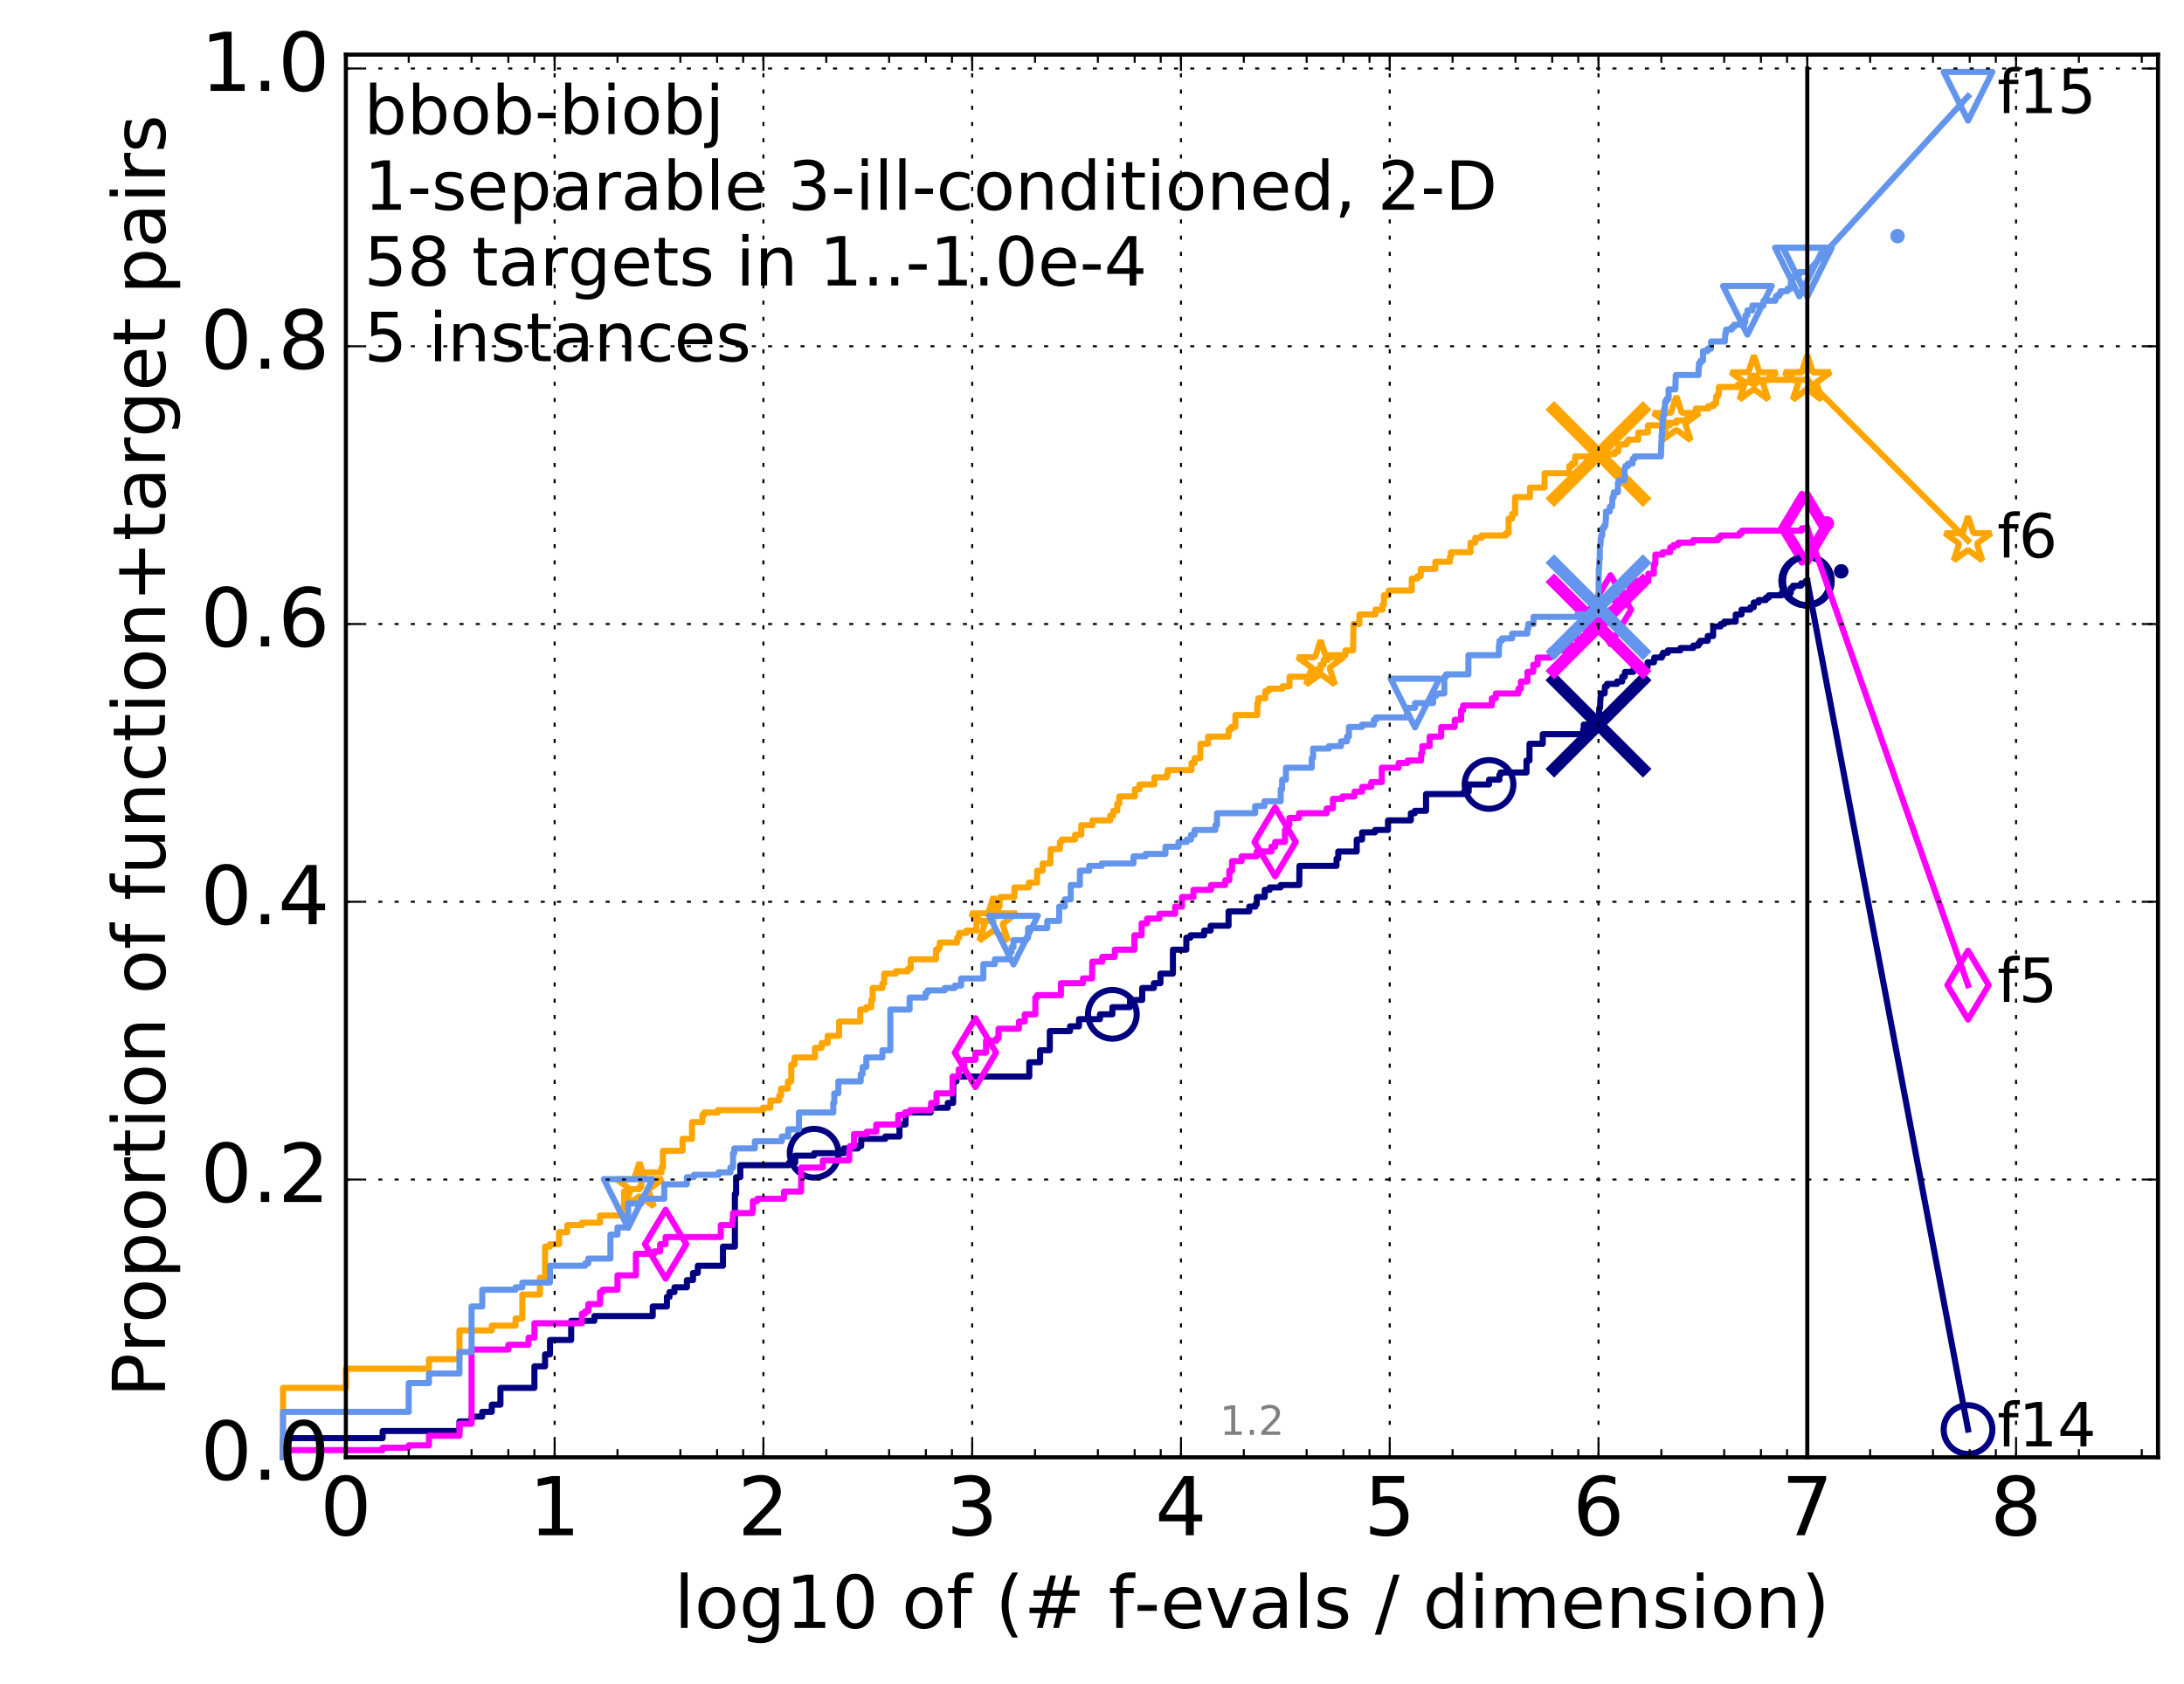 <?xml version="1.0" encoding="utf-8" standalone="no"?>
<!DOCTYPE svg PUBLIC "-//W3C//DTD SVG 1.1//EN"
  "http://www.w3.org/Graphics/SVG/1.1/DTD/svg11.dtd">
<!-- Created with matplotlib (http://matplotlib.org/) -->
<svg height="415pt" version="1.1" viewBox="0 0 538 415" width="538pt" xmlns="http://www.w3.org/2000/svg" xmlns:xlink="http://www.w3.org/1999/xlink">
 <defs>
  <style type="text/css">
*{stroke-linecap:butt;stroke-linejoin:round;stroke-miterlimit:100000;}
  </style>
 </defs>
 <g id="figure_1">
  <g id="patch_1">
   <path d="M 0 415.456 
L 538.8 415.456 
L 538.8 0 
L 0 0 
z
" style="fill:#ffffff;"/>
  </g>
  <g id="axes_1">
   <g id="patch_2">
    <path d="M 85.2 359.056 
L 531.6 359.056 
L 531.6 13.456 
L 85.2 13.456 
z
" style="fill:#ffffff;"/>
   </g>
   <g id="line2d_1">
    <defs>
     <path d="M 0 1.5 
C 0.398 1.5 0.779 1.342 1.061 1.061 
C 1.342 0.779 1.5 0.398 1.5 0 
C 1.5 -0.398 1.342 -0.779 1.061 -1.061 
C 0.779 -1.342 0.398 -1.5 0 -1.5 
C -0.398 -1.5 -0.779 -1.342 -1.061 -1.061 
C -1.342 -0.779 -1.5 -0.398 -1.5 0 
C -1.5 0.398 -1.342 0.779 -1.061 1.061 
C -0.779 1.342 -0.398 1.5 0 1.5 
z
" id="m8ed589be2b" style="stroke:#000080;stroke-width:0.5;"/>
    </defs>
    <g>
     <use style="fill:#000080;stroke:#000080;stroke-width:0.5;" x="453.562" xlink:href="#m8ed589be2b" y="140.77"/>
     <use style="fill:#000080;stroke:#000080;stroke-width:0.5;" x="453.562" xlink:href="#m8ed589be2b" y="140.77"/>
    </g>
   </g>
   <g id="line2d_2">
    <path d="M 69.718 359.056 
L 69.718 354.337 
L 94.256 354.337 
L 94.256 352.567 
L 113.181 352.567 
L 113.181 350.207 
L 116.163 350.207 
L 116.163 349.027 
L 118.794 349.027 
L 118.794 347.847 
L 121.147 347.847 
L 121.147 346.077 
L 123.276 346.077 
L 123.276 341.947 
L 131.645 341.947 
L 131.645 336.638 
L 134.275 336.638 
L 134.275 333.688 
L 135.483 333.688 
L 135.483 330.148 
L 140.701 330.148 
L 140.701 325.428 
L 146.417 325.428 
L 146.417 324.249 
L 160.791 324.249 
L 160.791 321.889 
L 164.288 321.889 
L 164.288 319.529 
L 164.926 319.529 
L 164.926 318.349 
L 166.15 318.349 
L 166.15 317.169 
L 169.207 317.169 
L 169.207 315.399 
L 170.713 315.399 
L 170.713 313.629 
L 171.895 313.629 
L 171.895 311.859 
L 178.089 311.859 
L 178.089 307.14 
L 181.028 307.14 
L 181.028 294.16 
L 181.332 294.16 
L 181.332 290.031 
L 182.364 290.031 
L 182.364 287.081 
L 194.343 287.081 
L 194.343 286.491 
L 195.889 286.491 
L 195.889 284.721 
L 200.556 284.721 
L 200.556 284.131 
L 207.888 284.131 
L 207.888 282.951 
L 211.331 282.951 
L 211.331 282.361 
L 212.144 282.361 
L 212.144 280.591 
L 218.079 280.591 
L 218.079 280.001 
L 221.576 280.001 
L 221.576 277.052 
L 223.069 277.052 
L 223.069 274.102 
L 229.272 274.102 
L 229.272 272.922 
L 233.473 272.922 
L 233.473 271.742 
L 234.793 271.742 
L 234.848 266.432 
L 235.605 266.432 
L 235.605 265.252 
L 253.556 265.252 
L 253.556 261.713 
L 256.211 261.713 
L 256.211 258.763 
L 258.607 258.763 
L 258.607 254.043 
L 263.591 254.043 
L 263.591 252.863 
L 265.797 252.863 
L 265.797 251.093 
L 270.965 251.093 
L 270.965 249.913 
L 274.017 249.913 
L 274.017 248.143 
L 278.363 248.143 
L 278.363 246.374 
L 281.37 246.374 
L 281.37 243.424 
L 284.248 243.424 
L 284.248 242.244 
L 285.858 242.244 
L 285.858 239.884 
L 288.935 239.884 
L 288.935 233.984 
L 292.236 233.984 
L 292.236 231.034 
L 293.266 231.034 
L 293.266 230.445 
L 296.623 230.445 
L 296.623 229.265 
L 298.226 229.265 
L 298.226 228.085 
L 302.643 228.085 
L 302.643 224.545 
L 307.739 224.545 
L 307.739 223.365 
L 309.272 223.365 
L 309.272 222.775 
L 309.594 222.775 
L 309.594 221.005 
L 311.548 221.005 
L 311.548 219.235 
L 312.782 219.235 
L 312.782 218.645 
L 315.453 218.645 
L 315.453 218.055 
L 320.057 218.055 
L 320.104 213.336 
L 329.234 213.336 
L 329.234 211.566 
L 329.662 211.566 
L 329.662 209.796 
L 334.214 209.796 
L 334.214 206.846 
L 335.538 206.846 
L 335.538 205.076 
L 338.734 205.076 
L 338.734 204.486 
L 341.918 204.486 
L 341.918 202.126 
L 347.541 202.126 
L 347.541 200.356 
L 348.529 200.356 
L 348.529 199.766 
L 351.288 199.766 
L 351.288 195.637 
L 360.64 195.637 
L 360.64 195.047 
L 361.8 195.047 
L 361.8 193.277 
L 366.804 193.277 
L 366.804 192.097 
L 369.357 192.097 
L 369.357 190.917 
L 369.619 190.917 
L 369.619 190.327 
L 376.035 190.327 
L 376.035 187.377 
L 376.771 187.377 
L 376.771 183.248 
L 380.038 183.248 
L 380.038 180.888 
L 389.986 180.888 
L 389.986 179.708 
L 390.131 179.708 
L 390.131 178.528 
L 393.786 178.528 
L 393.819 176.168 
L 393.898 176.168 
L 393.975 174.398 
L 394.146 174.398 
L 394.241 172.038 
L 394.274 172.038 
L 394.358 170.858 
L 395.272 170.858 
L 395.36 169.088 
L 395.862 169.088 
L 395.862 168.498 
L 398.338 168.498 
L 398.338 167.909 
L 399.614 167.909 
L 399.614 166.729 
L 400.228 166.729 
L 400.294 165.549 
L 402.333 165.549 
L 402.333 164.959 
L 403.426 164.959 
L 403.426 164.369 
L 405.86 164.369 
L 405.86 163.189 
L 407.44 163.189 
L 407.507 162.009 
L 409.371 162.009 
L 409.371 161.419 
L 409.662 161.419 
L 409.662 160.829 
L 410.861 160.829 
L 410.861 160.239 
L 413.941 160.239 
L 413.941 159.649 
L 417.117 159.649 
L 417.117 159.059 
L 418.377 159.059 
L 418.377 158.469 
L 418.821 158.469 
L 418.821 157.879 
L 420.675 157.879 
L 420.675 156.699 
L 422.01 156.699 
L 422.01 154.339 
L 423.847 154.339 
L 423.847 153.749 
L 424.745 153.749 
L 424.745 153.159 
L 427.566 153.159 
L 427.566 151.39 
L 429.011 151.39 
L 429.011 150.21 
L 431.168 150.21 
L 431.168 149.62 
L 432.012 149.62 
L 432.012 148.44 
L 433.203 148.44 
L 433.203 147.85 
L 435.005 147.85 
L 435.005 147.26 
L 435.718 147.26 
L 435.718 146.67 
L 438.895 146.67 
L 438.895 146.08 
L 441.133 146.08 
L 441.133 144.9 
L 441.677 144.9 
L 441.677 144.31 
L 443.663 144.31 
L 443.663 143.72 
L 444.849 143.72 
L 444.849 143.13 
L 445.2 143.13 
L 445.2 143.13 
" style="fill:none;stroke:#000080;stroke-linecap:square;stroke-width:1.5;"/>
   </g>
   <g id="line2d_3">
    <defs>
     <path d="M 0 6 
C 1.591 6 3.117 5.368 4.243 4.243 
C 5.368 3.117 6 1.591 6 0 
C 6 -1.591 5.368 -3.117 4.243 -4.243 
C 3.117 -5.368 1.591 -6 0 -6 
C -1.591 -6 -3.117 -5.368 -4.243 -4.243 
C -5.368 -3.117 -6 -1.591 -6 0 
C -6 1.591 -5.368 3.117 -4.243 4.243 
C -3.117 5.368 -1.591 6 0 6 
z
" id="mc7834b4e48" style="stroke:#000080;stroke-width:1.5;"/>
    </defs>
    <g>
     <use style="fill:none;stroke:#000080;stroke-width:1.5;" x="200.556" xlink:href="#mc7834b4e48" y="284.131"/>
     <use style="fill:none;stroke:#000080;stroke-width:1.5;" x="274.017" xlink:href="#mc7834b4e48" y="249.913"/>
     <use style="fill:none;stroke:#000080;stroke-width:1.5;" x="366.804" xlink:href="#mc7834b4e48" y="193.277"/>
     <use style="fill:none;stroke:#000080;stroke-width:1.5;" x="444.849" xlink:href="#mc7834b4e48" y="143.13"/>
     <use style="fill:none;stroke:#000080;stroke-width:1.5;" x="444.849" xlink:href="#mc7834b4e48" y="143.13"/>
     <use style="fill:none;stroke:#000080;stroke-width:1.5;" x="445.2" xlink:href="#mc7834b4e48" y="143.13"/>
    </g>
   </g>
   <g id="line2d_4"/>
   <g id="line2d_5">
    <path clip-path="url(#p746cd40552)" d="M 393.771 178.528 
" style="fill:none;stroke:#000080;stroke-linecap:square;"/>
    <defs>
     <path d="M -12 12 
L 12 -12 
M -12 -12 
L 12 12 
" id="mf4458b995b" style="stroke:#000080;stroke-width:3.0;"/>
    </defs>
    <g clip-path="url(#p746cd40552)">
     <use style="fill:#000080;stroke:#000080;stroke-width:3.0;" x="393.771" xlink:href="#mf4458b995b" y="178.528"/>
    </g>
   </g>
   <g id="line2d_6">
    <defs>
     <path d="M 0 1.5 
C 0.398 1.5 0.779 1.342 1.061 1.061 
C 1.342 0.779 1.5 0.398 1.5 0 
C 1.5 -0.398 1.342 -0.779 1.061 -1.061 
C 0.779 -1.342 0.398 -1.5 0 -1.5 
C -0.398 -1.5 -0.779 -1.342 -1.061 -1.061 
C -1.342 -0.779 -1.5 -0.398 -1.5 0 
C -1.5 0.398 -1.342 0.779 -1.061 1.061 
C -0.779 1.342 -0.398 1.5 0 1.5 
z
" id="m358ea0f3cd" style="stroke:#ff00ff;stroke-width:0.5;"/>
    </defs>
    <g>
     <use style="fill:#ff00ff;stroke:#ff00ff;stroke-width:0.5;" x="450.029" xlink:href="#m358ea0f3cd" y="128.971"/>
     <use style="fill:#ff00ff;stroke:#ff00ff;stroke-width:0.5;" x="450.029" xlink:href="#m358ea0f3cd" y="128.971"/>
    </g>
   </g>
   <g id="line2d_7">
    <path d="M 69.718 359.056 
L 69.718 357.286 
L 94.256 357.286 
L 94.256 356.696 
L 100.682 356.696 
L 100.682 356.107 
L 105.665 356.107 
L 105.665 353.747 
L 113.181 353.747 
L 113.181 350.797 
L 116.163 350.797 
L 116.163 332.508 
L 125.219 332.508 
L 125.219 331.328 
L 130.203 331.328 
L 130.203 329.558 
L 131.645 329.558 
L 131.645 326.018 
L 143.331 326.018 
L 143.331 323.659 
L 144.144 323.659 
L 144.144 323.069 
L 144.927 323.069 
L 144.927 321.299 
L 147.813 321.299 
L 147.813 318.349 
L 148.48 318.349 
L 148.48 317.759 
L 152.11 317.759 
L 152.11 314.219 
L 156.643 314.219 
L 156.643 308.91 
L 161.166 308.91 
L 161.166 308.32 
L 162.608 308.32 
L 162.608 306.55 
L 163.962 306.55 
L 163.962 304.78 
L 177.56 304.78 
L 177.56 301.83 
L 180.408 301.83 
L 180.408 300.65 
L 180.564 300.65 
L 180.564 298.88 
L 185.329 298.88 
L 185.329 298.29 
L 185.454 298.29 
L 185.454 295.93 
L 186.556 295.93 
L 186.556 295.34 
L 193.13 295.34 
L 193.13 293.571 
L 197.336 293.571 
L 197.336 287.671 
L 202.685 287.671 
L 202.685 285.901 
L 209.183 285.901 
L 209.183 283.541 
L 209.356 283.541 
L 209.356 282.361 
L 210.365 282.361 
L 210.365 279.411 
L 213.507 279.411 
L 213.507 278.821 
L 215.846 278.821 
L 215.846 277.052 
L 221.276 277.052 
L 221.276 274.692 
L 222.905 274.692 
L 222.905 274.102 
L 224.182 274.102 
L 224.182 273.512 
L 229.36 273.512 
L 229.36 271.742 
L 230.69 271.742 
L 230.69 269.382 
L 234.641 269.382 
L 234.641 265.252 
L 236.169 265.252 
L 236.169 263.482 
L 237.526 263.482 
L 237.526 261.123 
L 240.286 261.123 
L 240.286 259.353 
L 242.897 259.353 
L 242.897 256.403 
L 245.5 256.403 
L 245.5 255.813 
L 245.972 255.813 
L 245.972 253.453 
L 251.006 253.453 
L 251.006 251.683 
L 252.427 251.683 
L 252.427 249.913 
L 255.045 249.913 
L 255.045 245.784 
L 255.481 245.784 
L 255.481 245.194 
L 261.333 245.194 
L 261.333 242.244 
L 266.766 242.244 
L 266.766 241.064 
L 269.022 241.064 
L 269.07 236.934 
L 271.517 236.934 
L 271.517 235.754 
L 274.616 235.754 
L 274.616 233.984 
L 279.434 233.984 
L 279.434 230.445 
L 281.22 230.445 
L 281.22 227.495 
L 282.571 227.495 
L 282.571 226.315 
L 285.618 226.315 
L 285.618 225.135 
L 289.466 225.135 
L 289.466 223.365 
L 291.166 223.365 
L 291.166 221.005 
L 293.995 221.005 
L 293.995 219.235 
L 298.328 219.235 
L 298.328 218.055 
L 301.812 218.055 
L 301.812 216.875 
L 302.818 216.875 
L 302.818 214.516 
L 303.487 214.516 
L 303.487 212.156 
L 305.868 212.156 
L 305.868 210.976 
L 309.58 210.976 
L 309.58 209.796 
L 313.184 209.796 
L 313.184 208.616 
L 314.111 208.616 
L 314.111 207.436 
L 316.532 207.436 
L 316.532 204.486 
L 316.865 204.486 
L 316.865 203.306 
L 317.602 203.306 
L 317.602 201.536 
L 319.994 201.536 
L 319.994 200.356 
L 326.807 200.356 
L 326.807 199.177 
L 328.346 199.177 
L 328.346 196.817 
L 330.701 196.817 
L 330.701 196.227 
L 333.659 196.227 
L 333.659 195.047 
L 335.546 195.047 
L 335.546 193.867 
L 337.796 193.867 
L 337.796 192.687 
L 340.386 192.687 
L 340.386 189.147 
L 344.541 189.147 
L 344.541 187.967 
L 346.727 187.967 
L 346.727 187.377 
L 350.08 187.377 
L 350.08 185.607 
L 350.355 185.607 
L 350.355 183.837 
L 352.174 183.837 
L 352.174 181.478 
L 355.019 181.478 
L 355.019 179.118 
L 358.346 179.118 
L 358.346 177.348 
L 359.928 177.348 
L 359.928 174.988 
L 360.412 174.988 
L 360.412 173.808 
L 367.504 173.808 
L 367.504 172.038 
L 368.476 172.038 
L 368.476 170.858 
L 374.043 170.858 
L 374.043 169.678 
L 374.648 169.678 
L 374.648 167.909 
L 376.266 167.909 
L 376.266 165.549 
L 377.7 165.549 
L 377.7 163.779 
L 378.772 163.779 
L 378.772 162.009 
L 382.011 162.009 
L 382.011 160.239 
L 386.773 160.239 
L 386.773 157.289 
L 389.917 157.289 
L 389.917 156.699 
L 390.695 156.699 
L 390.695 154.339 
L 394.464 154.339 
L 394.464 153.749 
L 394.803 153.749 
L 394.803 153.159 
L 395.236 153.159 
L 395.236 152.569 
L 395.361 152.569 
L 395.361 151.98 
L 395.729 151.98 
L 395.729 150.8 
L 396.725 150.8 
L 396.725 150.21 
L 397.931 150.21 
L 397.931 148.44 
L 398.208 148.44 
L 398.208 147.85 
L 399.421 147.85 
L 399.421 146.67 
L 399.777 146.67 
L 399.777 146.08 
L 401.5 146.08 
L 401.5 143.13 
L 406.027 143.13 
L 406.053 141.36 
L 407.409 141.36 
L 407.409 139 
L 407.767 139 
L 407.767 136.641 
L 409.602 136.641 
L 409.602 136.051 
L 411.43 136.051 
L 411.43 134.871 
L 412.256 134.871 
L 412.256 134.281 
L 413.45 134.281 
L 413.45 133.691 
L 417.097 133.691 
L 417.097 133.101 
L 423.18 133.101 
L 423.18 132.511 
L 423.831 132.511 
L 423.831 131.921 
L 428.483 131.921 
L 428.483 131.331 
L 429.136 131.331 
L 429.136 130.741 
L 443.85 130.741 
L 443.85 130.151 
L 445.2 130.151 
L 445.2 130.151 
" style="fill:none;stroke:#ff00ff;stroke-linecap:square;stroke-width:1.5;"/>
   </g>
   <g id="line2d_8">
    <defs>
     <path d="M -0 8.485 
L 5.091 0 
L 0 -8.485 
L -5.091 -0 
z
" id="m75a6b092f4" style="stroke:#ff00ff;stroke-linejoin:miter;stroke-width:1.5;"/>
    </defs>
    <g>
     <use style="fill:none;stroke:#ff00ff;stroke-linejoin:miter;stroke-width:1.5;" x="163.962" xlink:href="#m75a6b092f4" y="306.55"/>
     <use style="fill:none;stroke:#ff00ff;stroke-linejoin:miter;stroke-width:1.5;" x="240.286" xlink:href="#m75a6b092f4" y="259.353"/>
     <use style="fill:none;stroke:#ff00ff;stroke-linejoin:miter;stroke-width:1.5;" x="314.111" xlink:href="#m75a6b092f4" y="207.436"/>
     <use style="fill:none;stroke:#ff00ff;stroke-linejoin:miter;stroke-width:1.5;" x="396.725" xlink:href="#m75a6b092f4" y="150.21"/>
     <use style="fill:none;stroke:#ff00ff;stroke-linejoin:miter;stroke-width:1.5;" x="443.85" xlink:href="#m75a6b092f4" y="130.151"/>
     <use style="fill:none;stroke:#ff00ff;stroke-linejoin:miter;stroke-width:1.5;" x="445.2" xlink:href="#m75a6b092f4" y="130.151"/>
    </g>
   </g>
   <g id="line2d_9"/>
   <g id="line2d_10">
    <path clip-path="url(#p746cd40552)" d="M 393.771 154.339 
" style="fill:none;stroke:#ff00ff;stroke-linecap:square;"/>
    <defs>
     <path d="M -12 12 
L 12 -12 
M -12 -12 
L 12 12 
" id="mea6e8ae3f7" style="stroke:#ff00ff;stroke-width:3.0;"/>
    </defs>
    <g clip-path="url(#p746cd40552)">
     <use style="fill:#ff00ff;stroke:#ff00ff;stroke-width:3.0;" x="393.771" xlink:href="#mea6e8ae3f7" y="154.339"/>
    </g>
   </g>
   <g id="line2d_11">
    <defs>
     <path d="M 0 1.5 
C 0.398 1.5 0.779 1.342 1.061 1.061 
C 1.342 0.779 1.5 0.398 1.5 0 
C 1.5 -0.398 1.342 -0.779 1.061 -1.061 
C 0.779 -1.342 0.398 -1.5 0 -1.5 
C -0.398 -1.5 -0.779 -1.342 -1.061 -1.061 
C -1.342 -0.779 -1.5 -0.398 -1.5 0 
C -1.5 0.398 -1.342 0.779 -1.061 1.061 
C -0.779 1.342 -0.398 1.5 0 1.5 
z
" id="m35e3ade6e9" style="stroke:#ffa500;stroke-width:0.5;"/>
    </defs>
    <g>
     <use style="fill:#ffa500;stroke:#ffa500;stroke-width:0.5;" x="432.058" xlink:href="#m35e3ade6e9" y="93.573"/>
     <use style="fill:#ffa500;stroke:#ffa500;stroke-width:0.5;" x="432.058" xlink:href="#m35e3ade6e9" y="93.573"/>
    </g>
   </g>
   <g id="line2d_12">
    <path d="M 69.718 359.056 
L 69.718 341.947 
L 85.2 341.947 
L 85.2 337.228 
L 105.665 337.228 
L 105.665 334.868 
L 113.181 334.868 
L 113.181 327.788 
L 121.147 327.788 
L 121.147 326.608 
L 127.007 326.608 
L 127.007 324.839 
L 128.662 324.839 
L 128.662 318.939 
L 132.999 318.939 
L 132.999 314.809 
L 134.275 314.809 
L 134.275 307.14 
L 135.483 307.14 
L 135.483 306.55 
L 137.718 306.55 
L 137.718 303.6 
L 139.75 303.6 
L 139.75 301.83 
L 143.331 301.83 
L 143.331 301.24 
L 147.813 301.24 
L 147.813 299.47 
L 153.2 299.47 
L 153.2 297.7 
L 153.725 297.7 
L 153.725 293.571 
L 154.741 293.571 
L 154.741 292.981 
L 157.536 292.981 
L 157.536 292.391 
L 157.97 292.391 
L 157.97 288.851 
L 162.954 288.851 
L 162.954 287.671 
L 163.295 287.671 
L 163.295 283.541 
L 168.143 283.541 
L 168.143 280.591 
L 170.469 280.591 
L 170.469 276.462 
L 173.018 276.462 
L 173.018 274.692 
L 173.452 274.692 
L 173.452 274.102 
L 176.833 274.102 
L 176.833 273.512 
L 187.945 273.512 
L 187.945 272.922 
L 189.776 272.922 
L 189.776 271.152 
L 191.942 271.152 
L 191.942 269.972 
L 192.407 269.972 
L 192.407 268.202 
L 194.088 268.202 
L 194.088 266.432 
L 194.925 266.432 
L 194.925 262.303 
L 195.731 262.303 
L 195.731 260.533 
L 200.747 260.533 
L 200.747 258.173 
L 202.393 258.173 
L 202.393 256.993 
L 203.871 256.993 
L 203.871 255.223 
L 206.709 255.223 
L 206.709 251.683 
L 211.914 251.683 
L 211.914 248.733 
L 213.399 248.733 
L 213.399 248.143 
L 214.622 248.143 
L 214.622 246.374 
L 214.959 246.374 
L 214.959 243.424 
L 217.399 243.424 
L 217.399 242.244 
L 217.816 242.244 
L 217.816 239.884 
L 220.687 239.884 
L 220.687 239.294 
L 223.644 239.294 
L 223.644 238.704 
L 224.337 238.704 
L 224.337 236.344 
L 230.558 236.344 
L 230.558 233.984 
L 231.214 233.984 
L 231.214 233.394 
L 231.503 233.394 
L 231.503 232.214 
L 235.79 232.214 
L 235.79 231.034 
L 236.272 231.034 
L 236.272 229.855 
L 238.068 229.855 
L 238.068 229.265 
L 240.544 229.265 
L 240.544 226.905 
L 244.771 226.905 
L 244.807 223.365 
L 246.23 223.365 
L 246.23 221.595 
L 246.403 221.595 
L 246.403 221.005 
L 249.878 221.005 
L 249.878 218.645 
L 253.436 218.645 
L 253.436 217.465 
L 255.47 217.465 
L 255.47 214.516 
L 256.851 214.516 
L 256.851 212.746 
L 258.73 212.746 
L 258.824 209.206 
L 261.1 209.206 
L 261.1 207.436 
L 261.521 207.436 
L 261.521 206.846 
L 264.824 206.846 
L 264.824 205.666 
L 266.361 205.666 
L 266.361 203.306 
L 269.099 203.306 
L 269.099 202.126 
L 273.476 202.126 
L 273.476 200.946 
L 274.247 200.946 
L 274.247 199.766 
L 275.226 199.766 
L 275.226 197.997 
L 275.719 197.997 
L 275.719 196.227 
L 279.572 196.227 
L 279.572 194.457 
L 280.695 194.457 
L 280.695 193.277 
L 284.371 193.277 
L 284.371 191.507 
L 287.398 191.507 
L 287.398 190.917 
L 287.64 190.917 
L 287.64 189.737 
L 293.506 189.737 
L 293.506 187.967 
L 294.279 187.967 
L 294.279 186.787 
L 295.653 186.787 
L 295.74 183.248 
L 297.587 183.248 
L 297.587 181.478 
L 302.626 181.478 
L 302.705 179.708 
L 303.271 179.708 
L 303.271 179.118 
L 304.312 179.118 
L 304.312 176.168 
L 309.716 176.168 
L 309.716 173.218 
L 309.979 173.218 
L 309.979 172.038 
L 311.691 172.038 
L 311.691 170.268 
L 312.554 170.268 
L 312.554 169.678 
L 315.927 169.678 
L 315.927 169.088 
L 317.66 169.088 
L 317.66 166.729 
L 323.662 166.729 
L 323.662 164.959 
L 325.311 164.959 
L 325.311 163.779 
L 326.06 163.779 
L 326.06 162.599 
L 327.071 162.599 
L 327.071 161.419 
L 331.427 161.419 
L 331.427 160.239 
L 333.313 160.239 
L 333.408 153.749 
L 334.86 153.749 
L 334.86 151.39 
L 338.83 151.39 
L 338.83 150.21 
L 340.565 150.21 
L 340.565 149.03 
L 340.92 149.03 
L 340.92 146.67 
L 342.075 146.67 
L 342.075 145.49 
L 347.77 145.49 
L 347.77 142.54 
L 349.155 142.54 
L 349.155 141.95 
L 349.96 141.95 
L 350.001 140.18 
L 353.573 140.18 
L 353.573 138.41 
L 357.177 138.41 
L 357.177 137.23 
L 357.404 137.23 
L 357.404 136.051 
L 362.24 136.051 
L 362.24 133.691 
L 363.41 133.691 
L 363.41 132.511 
L 365.003 132.511 
L 365.003 131.921 
L 370.981 131.921 
L 370.981 131.331 
L 371.631 131.331 
L 371.631 127.791 
L 372.5 127.791 
L 372.5 126.611 
L 373.224 126.611 
L 373.224 122.481 
L 376.899 122.481 
L 376.899 120.122 
L 380.458 120.122 
L 380.503 116.582 
L 386.58 116.582 
L 386.58 114.812 
L 387.173 114.812 
L 387.173 114.222 
L 388.016 114.222 
L 388.016 112.452 
L 392.097 112.452 
L 392.097 111.862 
L 397.774 111.862 
L 397.774 111.272 
L 398.643 111.272 
L 398.643 110.092 
L 398.877 110.092 
L 398.877 109.502 
L 400.647 109.502 
L 400.647 108.912 
L 401.059 108.912 
L 401.059 108.322 
L 403.574 108.322 
L 403.59 106.552 
L 405.946 106.552 
L 405.946 104.783 
L 411.344 104.783 
L 411.344 104.193 
L 412.954 104.193 
L 412.954 103.603 
L 415.589 103.603 
L 415.589 103.013 
L 416.159 103.013 
L 416.159 101.833 
L 417.765 101.833 
L 417.765 100.653 
L 420.843 100.653 
L 420.843 100.063 
L 422.075 100.063 
L 422.075 99.473 
L 422.726 99.473 
L 422.726 97.703 
L 423.142 97.703 
L 423.142 97.113 
L 423.429 97.113 
L 423.429 95.343 
L 428.126 95.343 
L 428.126 94.753 
L 429.393 94.753 
L 429.393 94.163 
L 432.058 94.163 
L 432.058 93.573 
L 445.2 93.573 
L 445.2 93.573 
" style="fill:none;stroke:#ffa500;stroke-linecap:square;stroke-width:1.5;"/>
   </g>
   <g id="line2d_13">
    <defs>
     <path d="M 0 -6 
L -1.347 -1.854 
L -5.706 -1.854 
L -2.18 0.708 
L -3.527 4.854 
L -0 2.292 
L 3.527 4.854 
L 2.18 0.708 
L 5.706 -1.854 
L 1.347 -1.854 
z
" id="m982e787665" style="stroke:#ffa500;stroke-linejoin:bevel;stroke-width:1.5;"/>
    </defs>
    <g>
     <use style="fill:none;stroke:#ffa500;stroke-linejoin:bevel;stroke-width:1.5;" x="157.536" xlink:href="#m982e787665" y="292.391"/>
     <use style="fill:none;stroke:#ffa500;stroke-linejoin:bevel;stroke-width:1.5;" x="244.771" xlink:href="#m982e787665" y="226.905"/>
     <use style="fill:none;stroke:#ffa500;stroke-linejoin:bevel;stroke-width:1.5;" x="325.311" xlink:href="#m982e787665" y="163.779"/>
     <use style="fill:none;stroke:#ffa500;stroke-linejoin:bevel;stroke-width:1.5;" x="412.954" xlink:href="#m982e787665" y="103.603"/>
     <use style="fill:none;stroke:#ffa500;stroke-linejoin:bevel;stroke-width:1.5;" x="432.058" xlink:href="#m982e787665" y="93.573"/>
     <use style="fill:none;stroke:#ffa500;stroke-linejoin:bevel;stroke-width:1.5;" x="445.2" xlink:href="#m982e787665" y="93.573"/>
    </g>
   </g>
   <g id="line2d_14"/>
   <g id="line2d_15">
    <path clip-path="url(#p746cd40552)" d="M 393.771 111.862 
" style="fill:none;stroke:#ffa500;stroke-linecap:square;"/>
    <defs>
     <path d="M -12 12 
L 12 -12 
M -12 -12 
L 12 12 
" id="m5df086ff25" style="stroke:#ffa500;stroke-width:3.0;"/>
    </defs>
    <g clip-path="url(#p746cd40552)">
     <use style="fill:#ffa500;stroke:#ffa500;stroke-width:3.0;" x="393.771" xlink:href="#m5df086ff25" y="111.862"/>
    </g>
   </g>
   <g id="line2d_16">
    <defs>
     <path d="M 0 1.5 
C 0.398 1.5 0.779 1.342 1.061 1.061 
C 1.342 0.779 1.5 0.398 1.5 0 
C 1.5 -0.398 1.342 -0.779 1.061 -1.061 
C 0.779 -1.342 0.398 -1.5 0 -1.5 
C -0.398 -1.5 -0.779 -1.342 -1.061 -1.061 
C -1.342 -0.779 -1.5 -0.398 -1.5 0 
C -1.5 0.398 -1.342 0.779 -1.061 1.061 
C -0.779 1.342 -0.398 1.5 0 1.5 
z
" id="mc0d70f9046" style="stroke:#6495ed;stroke-width:0.5;"/>
    </defs>
    <g>
     <use style="fill:#6495ed;stroke:#6495ed;stroke-width:0.5;" x="467.436" xlink:href="#mc0d70f9046" y="58.175"/>
     <use style="fill:#6495ed;stroke:#6495ed;stroke-width:0.5;" x="467.436" xlink:href="#mc0d70f9046" y="58.175"/>
    </g>
   </g>
   <g id="line2d_17">
    <path d="M 69.718 359.056 
L 69.718 347.847 
L 100.682 347.847 
L 100.682 340.768 
L 105.665 340.768 
L 105.665 338.408 
L 113.181 338.408 
L 113.181 333.098 
L 116.163 333.098 
L 116.163 321.889 
L 118.794 321.889 
L 118.794 317.759 
L 127.007 317.759 
L 127.007 317.169 
L 128.662 317.169 
L 128.662 315.989 
L 135.483 315.989 
L 135.483 311.859 
L 144.144 311.859 
L 144.144 311.269 
L 144.927 311.269 
L 144.927 310.089 
L 150.369 310.089 
L 150.369 304.19 
L 152.11 304.19 
L 152.11 302.42 
L 154.239 302.42 
L 154.239 299.47 
L 154.741 299.47 
L 154.741 296.52 
L 157.97 296.52 
L 157.97 295.34 
L 163.631 295.34 
L 163.631 291.801 
L 169.207 291.801 
L 169.207 290.031 
L 170.955 290.031 
L 170.955 289.441 
L 177.017 289.441 
L 177.017 288.851 
L 179.931 288.851 
L 179.931 287.671 
L 180.564 287.671 
L 180.564 284.131 
L 180.875 284.131 
L 180.875 282.951 
L 185.951 282.951 
L 185.951 281.181 
L 192.59 281.181 
L 192.59 280.001 
L 194.173 280.001 
L 194.173 278.231 
L 196.813 278.231 
L 196.813 274.102 
L 205.258 274.102 
L 205.258 271.742 
L 205.515 271.742 
L 205.515 269.382 
L 206.514 269.382 
L 206.514 266.432 
L 212.029 266.432 
L 212.029 264.662 
L 212.483 264.662 
L 212.483 262.892 
L 213.399 262.892 
L 213.399 260.533 
L 217.369 260.533 
L 217.369 258.763 
L 219.325 258.763 
L 219.325 248.733 
L 224.071 248.733 
L 224.071 245.784 
L 228.002 245.784 
L 228.002 244.604 
L 228.519 244.604 
L 228.519 244.014 
L 232.715 244.014 
L 232.715 243.424 
L 235.203 243.424 
L 235.203 242.834 
L 236.757 242.834 
L 236.757 241.064 
L 242.235 241.064 
L 242.235 237.524 
L 245.069 237.524 
L 245.069 236.344 
L 248.46 236.344 
L 248.46 234.574 
L 249.188 234.574 
L 249.188 233.394 
L 249.66 233.394 
L 249.66 231.624 
L 252.824 231.624 
L 252.824 231.034 
L 253.262 231.034 
L 253.262 228.675 
L 257.982 228.675 
L 257.982 226.905 
L 260.917 226.905 
L 260.917 223.365 
L 262.294 223.365 
L 262.294 221.595 
L 263.758 221.595 
L 263.758 218.055 
L 266.02 218.055 
L 266.02 214.516 
L 268.309 214.516 
L 268.309 213.336 
L 271.413 213.336 
L 271.413 212.746 
L 279.226 212.746 
L 279.226 210.976 
L 282.205 210.976 
L 282.205 210.386 
L 287.093 210.386 
L 287.093 208.616 
L 290.308 208.616 
L 290.308 207.436 
L 292.349 207.436 
L 292.349 206.846 
L 293.398 206.846 
L 293.398 205.666 
L 294.273 205.666 
L 294.273 204.486 
L 299.382 204.486 
L 299.382 203.306 
L 299.794 203.306 
L 299.794 200.356 
L 309.186 200.356 
L 309.186 198.587 
L 311.483 198.587 
L 311.483 197.407 
L 315.484 197.407 
L 315.484 194.457 
L 315.827 194.457 
L 315.827 192.097 
L 316.774 192.097 
L 316.774 189.147 
L 323.134 189.147 
L 323.134 186.787 
L 323.464 186.787 
L 323.464 184.427 
L 327.362 184.427 
L 327.362 183.837 
L 330.355 183.837 
L 330.355 182.658 
L 331.804 182.658 
L 331.804 181.478 
L 332.286 181.478 
L 332.286 179.118 
L 335.514 179.118 
L 335.514 178.528 
L 338.416 178.528 
L 338.416 177.348 
L 338.989 177.348 
L 338.989 176.758 
L 346.617 176.758 
L 346.617 174.398 
L 348.571 174.398 
L 348.571 173.218 
L 353.029 173.218 
L 353.029 171.448 
L 353.772 171.448 
L 353.772 170.858 
L 355.793 170.858 
L 355.793 166.729 
L 356.228 166.729 
L 356.228 166.139 
L 361.726 166.139 
L 361.726 161.419 
L 369.237 161.419 
L 369.237 159.059 
L 369.365 159.059 
L 369.365 157.879 
L 369.968 157.879 
L 369.968 157.289 
L 372.487 157.289 
L 372.487 156.109 
L 376.239 156.109 
L 376.239 154.929 
L 376.469 154.929 
L 376.469 153.749 
L 377.752 153.749 
L 377.752 151.98 
L 388.555 151.98 
L 388.555 151.39 
L 393.568 151.39 
L 393.568 149.62 
L 393.772 149.62 
L 393.838 140.18 
L 393.903 140.18 
L 393.988 137.82 
L 394.079 137.82 
L 394.101 134.281 
L 394.272 134.281 
L 394.325 132.511 
L 394.433 132.511 
L 394.433 131.921 
L 394.697 131.921 
L 394.711 130.151 
L 395.123 130.151 
L 395.123 129.561 
L 395.47 129.561 
L 395.57 127.791 
L 395.615 127.791 
L 395.615 126.021 
L 396.544 126.021 
L 396.544 124.841 
L 397.112 124.841 
L 397.217 122.481 
L 397.518 122.481 
L 397.518 121.301 
L 398.543 121.301 
L 398.543 118.942 
L 398.758 118.942 
L 398.758 118.352 
L 400.198 118.352 
L 400.198 115.402 
L 400.383 115.402 
L 400.383 114.812 
L 401.056 114.812 
L 401.056 114.222 
L 402.165 114.222 
L 402.165 113.042 
L 402.65 113.042 
L 402.65 112.452 
L 409.151 112.452 
L 409.26 108.912 
L 409.294 108.912 
L 409.319 107.142 
L 409.419 107.142 
L 409.419 105.372 
L 409.559 105.372 
L 409.586 103.013 
L 409.721 103.013 
L 409.721 102.423 
L 409.939 102.423 
L 409.939 100.653 
L 410.119 100.653 
L 410.194 98.883 
L 410.566 98.883 
L 410.566 98.293 
L 411.042 98.293 
L 411.042 95.933 
L 412.696 95.933 
L 412.802 92.393 
L 418.42 92.393 
L 418.42 90.623 
L 418.532 90.623 
L 418.532 89.444 
L 418.941 89.444 
L 418.941 88.854 
L 419.518 88.854 
L 419.518 86.494 
L 420.663 86.494 
L 420.663 85.904 
L 421.47 85.904 
L 421.501 84.134 
L 424.902 84.134 
L 424.973 82.364 
L 425.08 82.364 
L 425.08 81.774 
L 425.21 81.774 
L 425.21 81.184 
L 426.58 81.184 
L 426.58 80.594 
L 427.17 80.594 
L 427.17 80.004 
L 429.678 80.004 
L 429.678 79.414 
L 429.909 79.414 
L 429.995 77.644 
L 430.451 77.644 
L 430.451 76.464 
L 431.688 76.464 
L 431.688 75.284 
L 434.403 75.284 
L 434.403 74.104 
L 437.329 74.104 
L 437.329 73.515 
L 437.507 73.515 
L 437.507 72.925 
L 438.273 72.925 
L 438.273 72.335 
L 438.658 72.335 
L 438.658 71.745 
L 440.3 71.745 
L 440.3 71.155 
L 441.128 71.155 
L 441.128 69.385 
L 441.455 69.385 
L 441.467 68.205 
L 442.921 68.205 
L 442.921 67.615 
L 443.257 67.615 
L 443.257 67.025 
L 445.2 67.025 
L 445.2 67.025 
" style="fill:none;stroke:#6495ed;stroke-linecap:square;stroke-width:1.5;"/>
   </g>
   <g id="line2d_18">
    <defs>
     <path d="M -0 6 
L 6 -6 
L -6 -6 
z
" id="mdeee0dc557" style="stroke:#6495ed;stroke-linejoin:miter;stroke-width:1.5;"/>
    </defs>
    <g>
     <use style="fill:none;stroke:#6495ed;stroke-linejoin:miter;stroke-width:1.5;" x="154.741" xlink:href="#mdeee0dc557" y="296.52"/>
     <use style="fill:none;stroke:#6495ed;stroke-linejoin:miter;stroke-width:1.5;" x="249.66" xlink:href="#mdeee0dc557" y="231.624"/>
     <use style="fill:none;stroke:#6495ed;stroke-linejoin:miter;stroke-width:1.5;" x="348.571" xlink:href="#mdeee0dc557" y="173.218"/>
     <use style="fill:none;stroke:#6495ed;stroke-linejoin:miter;stroke-width:1.5;" x="430.451" xlink:href="#mdeee0dc557" y="76.464"/>
     <use style="fill:none;stroke:#6495ed;stroke-linejoin:miter;stroke-width:1.5;" x="443.257" xlink:href="#mdeee0dc557" y="67.025"/>
     <use style="fill:none;stroke:#6495ed;stroke-linejoin:miter;stroke-width:1.5;" x="445.2" xlink:href="#mdeee0dc557" y="67.025"/>
    </g>
   </g>
   <g id="line2d_19"/>
   <g id="line2d_20">
    <path clip-path="url(#p746cd40552)" d="M 393.771 149.62 
" style="fill:none;stroke:#6495ed;stroke-linecap:square;"/>
    <defs>
     <path d="M -12 12 
L 12 -12 
M -12 -12 
L 12 12 
" id="m110302eff6" style="stroke:#6495ed;stroke-width:3.0;"/>
    </defs>
    <g clip-path="url(#p746cd40552)">
     <use style="fill:#6495ed;stroke:#6495ed;stroke-width:3.0;" x="393.771" xlink:href="#m110302eff6" y="149.62"/>
    </g>
   </g>
   <g id="line2d_21">
    <path d="M 445.2 143.13 
L 484.8 352.213 
" style="fill:none;stroke:#000080;stroke-linecap:square;stroke-width:1.5;"/>
    <g>
     <use style="fill:none;stroke:#000080;stroke-width:1.5;" x="445.2" xlink:href="#mc7834b4e48" y="143.13"/>
     <use style="fill:none;stroke:#000080;stroke-width:1.5;" x="484.8" xlink:href="#mc7834b4e48" y="352.213"/>
    </g>
   </g>
   <g id="line2d_22">
    <path d="M 445.2 130.151 
L 484.8 242.716 
" style="fill:none;stroke:#ff00ff;stroke-linecap:square;stroke-width:1.5;"/>
    <g>
     <use style="fill:none;stroke:#ff00ff;stroke-linejoin:miter;stroke-width:1.5;" x="445.2" xlink:href="#m75a6b092f4" y="130.151"/>
     <use style="fill:none;stroke:#ff00ff;stroke-linejoin:miter;stroke-width:1.5;" x="484.8" xlink:href="#m75a6b092f4" y="242.716"/>
    </g>
   </g>
   <g id="line2d_23">
    <path d="M 445.2 93.573 
L 484.8 133.219 
" style="fill:none;stroke:#ffa500;stroke-linecap:square;stroke-width:1.5;"/>
    <g>
     <use style="fill:none;stroke:#ffa500;stroke-linejoin:bevel;stroke-width:1.5;" x="445.2" xlink:href="#m982e787665" y="93.573"/>
     <use style="fill:none;stroke:#ffa500;stroke-linejoin:bevel;stroke-width:1.5;" x="484.8" xlink:href="#m982e787665" y="133.219"/>
    </g>
   </g>
   <g id="line2d_24">
    <path d="M 445.2 67.025 
L 484.8 23.722 
" style="fill:none;stroke:#6495ed;stroke-linecap:square;stroke-width:1.5;"/>
    <g>
     <use style="fill:none;stroke:#6495ed;stroke-linejoin:miter;stroke-width:1.5;" x="445.2" xlink:href="#mdeee0dc557" y="67.025"/>
     <use style="fill:none;stroke:#6495ed;stroke-linejoin:miter;stroke-width:1.5;" x="484.8" xlink:href="#mdeee0dc557" y="23.722"/>
    </g>
   </g>
   <g id="line2d_25">
    <path d="M 445.2 359.056 
L 445.2 16.878 
" style="fill:none;stroke:#000000;stroke-linecap:square;"/>
   </g>
   <g id="patch_3">
    <path d="M 85.2 13.456 
L 531.6 13.456 
" style="fill:none;stroke:#000000;stroke-linecap:square;stroke-linejoin:miter;"/>
   </g>
   <g id="patch_4">
    <path d="M 531.6 359.056 
L 531.6 13.456 
" style="fill:none;stroke:#000000;stroke-linecap:square;stroke-linejoin:miter;"/>
   </g>
   <g id="patch_5">
    <path d="M 85.2 359.056 
L 531.6 359.056 
" style="fill:none;stroke:#000000;stroke-linecap:square;stroke-linejoin:miter;"/>
   </g>
   <g id="patch_6">
    <path d="M 85.2 359.056 
L 85.2 13.456 
" style="fill:none;stroke:#000000;stroke-linecap:square;stroke-linejoin:miter;"/>
   </g>
   <g id="matplotlib.axis_1">
    <g id="xtick_1">
     <g id="line2d_26">
      <path clip-path="url(#p746cd40552)" d="M 85.2 359.056 
L 85.2 13.456 
" style="fill:none;stroke:#000000;stroke-dasharray:1,3;stroke-dashoffset:0.0;stroke-width:0.5;"/>
     </g>
     <g id="line2d_27">
      <defs>
       <path d="M 0 0 
L 0 -4 
" id="m54876d6bd7" style="stroke:#000000;stroke-width:0.5;"/>
      </defs>
      <g>
       <use style="stroke:#000000;stroke-width:0.5;" x="85.2" xlink:href="#m54876d6bd7" y="359.056"/>
      </g>
     </g>
     <g id="line2d_28">
      <defs>
       <path d="M 0 0 
L 0 4 
" id="mdff97d9557" style="stroke:#000000;stroke-width:0.5;"/>
      </defs>
      <g>
       <use style="stroke:#000000;stroke-width:0.5;" x="85.2" xlink:href="#mdff97d9557" y="13.456"/>
      </g>
     </g>
     <g id="text_1">
      <!-- 0 -->
      <defs>
       <path d="M 31.781 66.406 
Q 24.172 66.406 20.328 58.906 
Q 16.5 51.422 16.5 36.375 
Q 16.5 21.391 20.328 13.891 
Q 24.172 6.391 31.781 6.391 
Q 39.453 6.391 43.281 13.891 
Q 47.125 21.391 47.125 36.375 
Q 47.125 51.422 43.281 58.906 
Q 39.453 66.406 31.781 66.406 
M 31.781 74.219 
Q 44.047 74.219 50.516 64.516 
Q 56.984 54.828 56.984 36.375 
Q 56.984 17.969 50.516 8.266 
Q 44.047 -1.422 31.781 -1.422 
Q 19.531 -1.422 13.062 8.266 
Q 6.594 17.969 6.594 36.375 
Q 6.594 54.828 13.062 64.516 
Q 19.531 74.219 31.781 74.219 
" id="BitstreamVeraSans-Roman-30"/>
      </defs>
      <g transform="translate(78.838 378.253)scale(0.2 -0.2)">
       <use xlink:href="#BitstreamVeraSans-Roman-30"/>
      </g>
     </g>
    </g>
    <g id="xtick_2">
     <g id="line2d_29">
      <path clip-path="url(#p746cd40552)" d="M 136.629 359.056 
L 136.629 13.456 
" style="fill:none;stroke:#000000;stroke-dasharray:1,3;stroke-dashoffset:0.0;stroke-width:0.5;"/>
     </g>
     <g id="line2d_30">
      <g>
       <use style="stroke:#000000;stroke-width:0.5;" x="136.629" xlink:href="#m54876d6bd7" y="359.056"/>
      </g>
     </g>
     <g id="line2d_31">
      <g>
       <use style="stroke:#000000;stroke-width:0.5;" x="136.629" xlink:href="#mdff97d9557" y="13.456"/>
      </g>
     </g>
     <g id="text_2">
      <!-- 1 -->
      <defs>
       <path d="M 12.406 8.297 
L 28.516 8.297 
L 28.516 63.922 
L 10.984 60.406 
L 10.984 69.391 
L 28.422 72.906 
L 38.281 72.906 
L 38.281 8.297 
L 54.391 8.297 
L 54.391 0 
L 12.406 0 
z
" id="BitstreamVeraSans-Roman-31"/>
      </defs>
      <g transform="translate(130.266 378.253)scale(0.2 -0.2)">
       <use xlink:href="#BitstreamVeraSans-Roman-31"/>
      </g>
     </g>
    </g>
    <g id="xtick_3">
     <g id="line2d_32">
      <path clip-path="url(#p746cd40552)" d="M 188.057 359.056 
L 188.057 13.456 
" style="fill:none;stroke:#000000;stroke-dasharray:1,3;stroke-dashoffset:0.0;stroke-width:0.5;"/>
     </g>
     <g id="line2d_33">
      <g>
       <use style="stroke:#000000;stroke-width:0.5;" x="188.057" xlink:href="#m54876d6bd7" y="359.056"/>
      </g>
     </g>
     <g id="line2d_34">
      <g>
       <use style="stroke:#000000;stroke-width:0.5;" x="188.057" xlink:href="#mdff97d9557" y="13.456"/>
      </g>
     </g>
     <g id="text_3">
      <!-- 2 -->
      <defs>
       <path d="M 19.188 8.297 
L 53.609 8.297 
L 53.609 0 
L 7.328 0 
L 7.328 8.297 
Q 12.938 14.109 22.625 23.891 
Q 32.328 33.688 34.812 36.531 
Q 39.547 41.844 41.422 45.531 
Q 43.312 49.219 43.312 52.781 
Q 43.312 58.594 39.234 62.25 
Q 35.156 65.922 28.609 65.922 
Q 23.969 65.922 18.812 64.312 
Q 13.672 62.703 7.812 59.422 
L 7.812 69.391 
Q 13.766 71.781 18.938 73 
Q 24.125 74.219 28.422 74.219 
Q 39.75 74.219 46.484 68.547 
Q 53.219 62.891 53.219 53.422 
Q 53.219 48.922 51.531 44.891 
Q 49.859 40.875 45.406 35.406 
Q 44.188 33.984 37.641 27.219 
Q 31.109 20.453 19.188 8.297 
" id="BitstreamVeraSans-Roman-32"/>
      </defs>
      <g transform="translate(181.695 378.253)scale(0.2 -0.2)">
       <use xlink:href="#BitstreamVeraSans-Roman-32"/>
      </g>
     </g>
    </g>
    <g id="xtick_4">
     <g id="line2d_35">
      <path clip-path="url(#p746cd40552)" d="M 239.486 359.056 
L 239.486 13.456 
" style="fill:none;stroke:#000000;stroke-dasharray:1,3;stroke-dashoffset:0.0;stroke-width:0.5;"/>
     </g>
     <g id="line2d_36">
      <g>
       <use style="stroke:#000000;stroke-width:0.5;" x="239.486" xlink:href="#m54876d6bd7" y="359.056"/>
      </g>
     </g>
     <g id="line2d_37">
      <g>
       <use style="stroke:#000000;stroke-width:0.5;" x="239.486" xlink:href="#mdff97d9557" y="13.456"/>
      </g>
     </g>
     <g id="text_4">
      <!-- 3 -->
      <defs>
       <path d="M 40.578 39.312 
Q 47.656 37.797 51.625 33 
Q 55.609 28.219 55.609 21.188 
Q 55.609 10.406 48.188 4.484 
Q 40.766 -1.422 27.094 -1.422 
Q 22.516 -1.422 17.656 -0.516 
Q 12.797 0.391 7.625 2.203 
L 7.625 11.719 
Q 11.719 9.328 16.594 8.109 
Q 21.484 6.891 26.812 6.891 
Q 36.078 6.891 40.938 10.547 
Q 45.797 14.203 45.797 21.188 
Q 45.797 27.641 41.281 31.266 
Q 36.766 34.906 28.719 34.906 
L 20.219 34.906 
L 20.219 43.016 
L 29.109 43.016 
Q 36.375 43.016 40.234 45.922 
Q 44.094 48.828 44.094 54.297 
Q 44.094 59.906 40.109 62.906 
Q 36.141 65.922 28.719 65.922 
Q 24.656 65.922 20.016 65.031 
Q 15.375 64.156 9.812 62.312 
L 9.812 71.094 
Q 15.438 72.656 20.344 73.438 
Q 25.25 74.219 29.594 74.219 
Q 40.828 74.219 47.359 69.109 
Q 53.906 64.016 53.906 55.328 
Q 53.906 49.266 50.438 45.094 
Q 46.969 40.922 40.578 39.312 
" id="BitstreamVeraSans-Roman-33"/>
      </defs>
      <g transform="translate(233.123 378.253)scale(0.2 -0.2)">
       <use xlink:href="#BitstreamVeraSans-Roman-33"/>
      </g>
     </g>
    </g>
    <g id="xtick_5">
     <g id="line2d_38">
      <path clip-path="url(#p746cd40552)" d="M 290.914 359.056 
L 290.914 13.456 
" style="fill:none;stroke:#000000;stroke-dasharray:1,3;stroke-dashoffset:0.0;stroke-width:0.5;"/>
     </g>
     <g id="line2d_39">
      <g>
       <use style="stroke:#000000;stroke-width:0.5;" x="290.914" xlink:href="#m54876d6bd7" y="359.056"/>
      </g>
     </g>
     <g id="line2d_40">
      <g>
       <use style="stroke:#000000;stroke-width:0.5;" x="290.914" xlink:href="#mdff97d9557" y="13.456"/>
      </g>
     </g>
     <g id="text_5">
      <!-- 4 -->
      <defs>
       <path d="M 37.797 64.312 
L 12.891 25.391 
L 37.797 25.391 
z
M 35.203 72.906 
L 47.609 72.906 
L 47.609 25.391 
L 58.016 25.391 
L 58.016 17.188 
L 47.609 17.188 
L 47.609 0 
L 37.797 0 
L 37.797 17.188 
L 4.891 17.188 
L 4.891 26.703 
z
" id="BitstreamVeraSans-Roman-34"/>
      </defs>
      <g transform="translate(284.552 378.253)scale(0.2 -0.2)">
       <use xlink:href="#BitstreamVeraSans-Roman-34"/>
      </g>
     </g>
    </g>
    <g id="xtick_6">
     <g id="line2d_41">
      <path clip-path="url(#p746cd40552)" d="M 342.343 359.056 
L 342.343 13.456 
" style="fill:none;stroke:#000000;stroke-dasharray:1,3;stroke-dashoffset:0.0;stroke-width:0.5;"/>
     </g>
     <g id="line2d_42">
      <g>
       <use style="stroke:#000000;stroke-width:0.5;" x="342.343" xlink:href="#m54876d6bd7" y="359.056"/>
      </g>
     </g>
     <g id="line2d_43">
      <g>
       <use style="stroke:#000000;stroke-width:0.5;" x="342.343" xlink:href="#mdff97d9557" y="13.456"/>
      </g>
     </g>
     <g id="text_6">
      <!-- 5 -->
      <defs>
       <path d="M 10.797 72.906 
L 49.516 72.906 
L 49.516 64.594 
L 19.828 64.594 
L 19.828 46.734 
Q 21.969 47.469 24.109 47.828 
Q 26.266 48.188 28.422 48.188 
Q 40.625 48.188 47.75 41.5 
Q 54.891 34.812 54.891 23.391 
Q 54.891 11.625 47.562 5.094 
Q 40.234 -1.422 26.906 -1.422 
Q 22.312 -1.422 17.547 -0.641 
Q 12.797 0.141 7.719 1.703 
L 7.719 11.625 
Q 12.109 9.234 16.797 8.062 
Q 21.484 6.891 26.703 6.891 
Q 35.156 6.891 40.078 11.328 
Q 45.016 15.766 45.016 23.391 
Q 45.016 31 40.078 35.438 
Q 35.156 39.891 26.703 39.891 
Q 22.75 39.891 18.812 39.016 
Q 14.891 38.141 10.797 36.281 
z
" id="BitstreamVeraSans-Roman-35"/>
      </defs>
      <g transform="translate(335.98 378.253)scale(0.2 -0.2)">
       <use xlink:href="#BitstreamVeraSans-Roman-35"/>
      </g>
     </g>
    </g>
    <g id="xtick_7">
     <g id="line2d_44">
      <path clip-path="url(#p746cd40552)" d="M 393.771 359.056 
L 393.771 13.456 
" style="fill:none;stroke:#000000;stroke-dasharray:1,3;stroke-dashoffset:0.0;stroke-width:0.5;"/>
     </g>
     <g id="line2d_45">
      <g>
       <use style="stroke:#000000;stroke-width:0.5;" x="393.771" xlink:href="#m54876d6bd7" y="359.056"/>
      </g>
     </g>
     <g id="line2d_46">
      <g>
       <use style="stroke:#000000;stroke-width:0.5;" x="393.771" xlink:href="#mdff97d9557" y="13.456"/>
      </g>
     </g>
     <g id="text_7">
      <!-- 6 -->
      <defs>
       <path d="M 33.016 40.375 
Q 26.375 40.375 22.484 35.828 
Q 18.609 31.297 18.609 23.391 
Q 18.609 15.531 22.484 10.953 
Q 26.375 6.391 33.016 6.391 
Q 39.656 6.391 43.531 10.953 
Q 47.406 15.531 47.406 23.391 
Q 47.406 31.297 43.531 35.828 
Q 39.656 40.375 33.016 40.375 
M 52.594 71.297 
L 52.594 62.312 
Q 48.875 64.062 45.094 64.984 
Q 41.312 65.922 37.594 65.922 
Q 27.828 65.922 22.672 59.328 
Q 17.531 52.734 16.797 39.406 
Q 19.672 43.656 24.016 45.922 
Q 28.375 48.188 33.594 48.188 
Q 44.578 48.188 50.953 41.516 
Q 57.328 34.859 57.328 23.391 
Q 57.328 12.156 50.688 5.359 
Q 44.047 -1.422 33.016 -1.422 
Q 20.359 -1.422 13.672 8.266 
Q 6.984 17.969 6.984 36.375 
Q 6.984 53.656 15.188 63.938 
Q 23.391 74.219 37.203 74.219 
Q 40.922 74.219 44.703 73.484 
Q 48.484 72.75 52.594 71.297 
" id="BitstreamVeraSans-Roman-36"/>
      </defs>
      <g transform="translate(387.409 378.253)scale(0.2 -0.2)">
       <use xlink:href="#BitstreamVeraSans-Roman-36"/>
      </g>
     </g>
    </g>
    <g id="xtick_8">
     <g id="line2d_47">
      <path clip-path="url(#p746cd40552)" d="M 445.2 359.056 
L 445.2 13.456 
" style="fill:none;stroke:#000000;stroke-dasharray:1,3;stroke-dashoffset:0.0;stroke-width:0.5;"/>
     </g>
     <g id="line2d_48">
      <g>
       <use style="stroke:#000000;stroke-width:0.5;" x="445.2" xlink:href="#m54876d6bd7" y="359.056"/>
      </g>
     </g>
     <g id="line2d_49">
      <g>
       <use style="stroke:#000000;stroke-width:0.5;" x="445.2" xlink:href="#mdff97d9557" y="13.456"/>
      </g>
     </g>
     <g id="text_8">
      <!-- 7 -->
      <defs>
       <path d="M 8.203 72.906 
L 55.078 72.906 
L 55.078 68.703 
L 28.609 0 
L 18.312 0 
L 43.219 64.594 
L 8.203 64.594 
z
" id="BitstreamVeraSans-Roman-37"/>
      </defs>
      <g transform="translate(438.837 378.253)scale(0.2 -0.2)">
       <use xlink:href="#BitstreamVeraSans-Roman-37"/>
      </g>
     </g>
    </g>
    <g id="xtick_9">
     <g id="line2d_50">
      <path clip-path="url(#p746cd40552)" d="M 496.629 359.056 
L 496.629 13.456 
" style="fill:none;stroke:#000000;stroke-dasharray:1,3;stroke-dashoffset:0.0;stroke-width:0.5;"/>
     </g>
     <g id="line2d_51">
      <g>
       <use style="stroke:#000000;stroke-width:0.5;" x="496.629" xlink:href="#m54876d6bd7" y="359.056"/>
      </g>
     </g>
     <g id="line2d_52">
      <g>
       <use style="stroke:#000000;stroke-width:0.5;" x="496.629" xlink:href="#mdff97d9557" y="13.456"/>
      </g>
     </g>
     <g id="text_9">
      <!-- 8 -->
      <defs>
       <path d="M 31.781 34.625 
Q 24.75 34.625 20.719 30.859 
Q 16.703 27.094 16.703 20.516 
Q 16.703 13.922 20.719 10.156 
Q 24.75 6.391 31.781 6.391 
Q 38.812 6.391 42.859 10.172 
Q 46.922 13.969 46.922 20.516 
Q 46.922 27.094 42.891 30.859 
Q 38.875 34.625 31.781 34.625 
M 21.922 38.812 
Q 15.578 40.375 12.031 44.719 
Q 8.5 49.078 8.5 55.328 
Q 8.5 64.062 14.719 69.141 
Q 20.953 74.219 31.781 74.219 
Q 42.672 74.219 48.875 69.141 
Q 55.078 64.062 55.078 55.328 
Q 55.078 49.078 51.531 44.719 
Q 48 40.375 41.703 38.812 
Q 48.828 37.156 52.797 32.312 
Q 56.781 27.484 56.781 20.516 
Q 56.781 9.906 50.312 4.234 
Q 43.844 -1.422 31.781 -1.422 
Q 19.734 -1.422 13.25 4.234 
Q 6.781 9.906 6.781 20.516 
Q 6.781 27.484 10.781 32.312 
Q 14.797 37.156 21.922 38.812 
M 18.312 54.391 
Q 18.312 48.734 21.844 45.562 
Q 25.391 42.391 31.781 42.391 
Q 38.141 42.391 41.719 45.562 
Q 45.312 48.734 45.312 54.391 
Q 45.312 60.062 41.719 63.234 
Q 38.141 66.406 31.781 66.406 
Q 25.391 66.406 21.844 63.234 
Q 18.312 60.062 18.312 54.391 
" id="BitstreamVeraSans-Roman-38"/>
      </defs>
      <g transform="translate(490.266 378.253)scale(0.2 -0.2)">
       <use xlink:href="#BitstreamVeraSans-Roman-38"/>
      </g>
     </g>
    </g>
    <g id="xtick_10">
     <g id="line2d_53">
      <defs>
       <path d="M 0 0 
L 0 -2 
" id="m7c34203dde" style="stroke:#000000;stroke-width:0.5;"/>
      </defs>
      <g>
       <use style="stroke:#000000;stroke-width:0.5;" x="100.682" xlink:href="#m7c34203dde" y="359.056"/>
      </g>
     </g>
     <g id="line2d_54">
      <defs>
       <path d="M 0 0 
L 0 2 
" id="m997e12ce97" style="stroke:#000000;stroke-width:0.5;"/>
      </defs>
      <g>
       <use style="stroke:#000000;stroke-width:0.5;" x="100.682" xlink:href="#m997e12ce97" y="13.456"/>
      </g>
     </g>
    </g>
    <g id="xtick_11">
     <g id="line2d_55">
      <g>
       <use style="stroke:#000000;stroke-width:0.5;" x="116.163" xlink:href="#m7c34203dde" y="359.056"/>
      </g>
     </g>
     <g id="line2d_56">
      <g>
       <use style="stroke:#000000;stroke-width:0.5;" x="116.163" xlink:href="#m997e12ce97" y="13.456"/>
      </g>
     </g>
    </g>
    <g id="xtick_12">
     <g id="line2d_57">
      <g>
       <use style="stroke:#000000;stroke-width:0.5;" x="125.219" xlink:href="#m7c34203dde" y="359.056"/>
      </g>
     </g>
     <g id="line2d_58">
      <g>
       <use style="stroke:#000000;stroke-width:0.5;" x="125.219" xlink:href="#m997e12ce97" y="13.456"/>
      </g>
     </g>
    </g>
    <g id="xtick_13">
     <g id="line2d_59">
      <g>
       <use style="stroke:#000000;stroke-width:0.5;" x="131.645" xlink:href="#m7c34203dde" y="359.056"/>
      </g>
     </g>
     <g id="line2d_60">
      <g>
       <use style="stroke:#000000;stroke-width:0.5;" x="131.645" xlink:href="#m997e12ce97" y="13.456"/>
      </g>
     </g>
    </g>
    <g id="xtick_14">
     <g id="line2d_61">
      <g>
       <use style="stroke:#000000;stroke-width:0.5;" x="152.11" xlink:href="#m7c34203dde" y="359.056"/>
      </g>
     </g>
     <g id="line2d_62">
      <g>
       <use style="stroke:#000000;stroke-width:0.5;" x="152.11" xlink:href="#m997e12ce97" y="13.456"/>
      </g>
     </g>
    </g>
    <g id="xtick_15">
     <g id="line2d_63">
      <g>
       <use style="stroke:#000000;stroke-width:0.5;" x="167.592" xlink:href="#m7c34203dde" y="359.056"/>
      </g>
     </g>
     <g id="line2d_64">
      <g>
       <use style="stroke:#000000;stroke-width:0.5;" x="167.592" xlink:href="#m997e12ce97" y="13.456"/>
      </g>
     </g>
    </g>
    <g id="xtick_16">
     <g id="line2d_65">
      <g>
       <use style="stroke:#000000;stroke-width:0.5;" x="176.648" xlink:href="#m7c34203dde" y="359.056"/>
      </g>
     </g>
     <g id="line2d_66">
      <g>
       <use style="stroke:#000000;stroke-width:0.5;" x="176.648" xlink:href="#m997e12ce97" y="13.456"/>
      </g>
     </g>
    </g>
    <g id="xtick_17">
     <g id="line2d_67">
      <g>
       <use style="stroke:#000000;stroke-width:0.5;" x="183.073" xlink:href="#m7c34203dde" y="359.056"/>
      </g>
     </g>
     <g id="line2d_68">
      <g>
       <use style="stroke:#000000;stroke-width:0.5;" x="183.073" xlink:href="#m997e12ce97" y="13.456"/>
      </g>
     </g>
    </g>
    <g id="xtick_18">
     <g id="line2d_69">
      <g>
       <use style="stroke:#000000;stroke-width:0.5;" x="203.539" xlink:href="#m7c34203dde" y="359.056"/>
      </g>
     </g>
     <g id="line2d_70">
      <g>
       <use style="stroke:#000000;stroke-width:0.5;" x="203.539" xlink:href="#m997e12ce97" y="13.456"/>
      </g>
     </g>
    </g>
    <g id="xtick_19">
     <g id="line2d_71">
      <g>
       <use style="stroke:#000000;stroke-width:0.5;" x="219.02" xlink:href="#m7c34203dde" y="359.056"/>
      </g>
     </g>
     <g id="line2d_72">
      <g>
       <use style="stroke:#000000;stroke-width:0.5;" x="219.02" xlink:href="#m997e12ce97" y="13.456"/>
      </g>
     </g>
    </g>
    <g id="xtick_20">
     <g id="line2d_73">
      <g>
       <use style="stroke:#000000;stroke-width:0.5;" x="228.076" xlink:href="#m7c34203dde" y="359.056"/>
      </g>
     </g>
     <g id="line2d_74">
      <g>
       <use style="stroke:#000000;stroke-width:0.5;" x="228.076" xlink:href="#m997e12ce97" y="13.456"/>
      </g>
     </g>
    </g>
    <g id="xtick_21">
     <g id="line2d_75">
      <g>
       <use style="stroke:#000000;stroke-width:0.5;" x="234.502" xlink:href="#m7c34203dde" y="359.056"/>
      </g>
     </g>
     <g id="line2d_76">
      <g>
       <use style="stroke:#000000;stroke-width:0.5;" x="234.502" xlink:href="#m997e12ce97" y="13.456"/>
      </g>
     </g>
    </g>
    <g id="xtick_22">
     <g id="line2d_77">
      <g>
       <use style="stroke:#000000;stroke-width:0.5;" x="254.967" xlink:href="#m7c34203dde" y="359.056"/>
      </g>
     </g>
     <g id="line2d_78">
      <g>
       <use style="stroke:#000000;stroke-width:0.5;" x="254.967" xlink:href="#m997e12ce97" y="13.456"/>
      </g>
     </g>
    </g>
    <g id="xtick_23">
     <g id="line2d_79">
      <g>
       <use style="stroke:#000000;stroke-width:0.5;" x="270.449" xlink:href="#m7c34203dde" y="359.056"/>
      </g>
     </g>
     <g id="line2d_80">
      <g>
       <use style="stroke:#000000;stroke-width:0.5;" x="270.449" xlink:href="#m997e12ce97" y="13.456"/>
      </g>
     </g>
    </g>
    <g id="xtick_24">
     <g id="line2d_81">
      <g>
       <use style="stroke:#000000;stroke-width:0.5;" x="279.505" xlink:href="#m7c34203dde" y="359.056"/>
      </g>
     </g>
     <g id="line2d_82">
      <g>
       <use style="stroke:#000000;stroke-width:0.5;" x="279.505" xlink:href="#m997e12ce97" y="13.456"/>
      </g>
     </g>
    </g>
    <g id="xtick_25">
     <g id="line2d_83">
      <g>
       <use style="stroke:#000000;stroke-width:0.5;" x="285.93" xlink:href="#m7c34203dde" y="359.056"/>
      </g>
     </g>
     <g id="line2d_84">
      <g>
       <use style="stroke:#000000;stroke-width:0.5;" x="285.93" xlink:href="#m997e12ce97" y="13.456"/>
      </g>
     </g>
    </g>
    <g id="xtick_26">
     <g id="line2d_85">
      <g>
       <use style="stroke:#000000;stroke-width:0.5;" x="306.396" xlink:href="#m7c34203dde" y="359.056"/>
      </g>
     </g>
     <g id="line2d_86">
      <g>
       <use style="stroke:#000000;stroke-width:0.5;" x="306.396" xlink:href="#m997e12ce97" y="13.456"/>
      </g>
     </g>
    </g>
    <g id="xtick_27">
     <g id="line2d_87">
      <g>
       <use style="stroke:#000000;stroke-width:0.5;" x="321.877" xlink:href="#m7c34203dde" y="359.056"/>
      </g>
     </g>
     <g id="line2d_88">
      <g>
       <use style="stroke:#000000;stroke-width:0.5;" x="321.877" xlink:href="#m997e12ce97" y="13.456"/>
      </g>
     </g>
    </g>
    <g id="xtick_28">
     <g id="line2d_89">
      <g>
       <use style="stroke:#000000;stroke-width:0.5;" x="330.933" xlink:href="#m7c34203dde" y="359.056"/>
      </g>
     </g>
     <g id="line2d_90">
      <g>
       <use style="stroke:#000000;stroke-width:0.5;" x="330.933" xlink:href="#m997e12ce97" y="13.456"/>
      </g>
     </g>
    </g>
    <g id="xtick_29">
     <g id="line2d_91">
      <g>
       <use style="stroke:#000000;stroke-width:0.5;" x="337.359" xlink:href="#m7c34203dde" y="359.056"/>
      </g>
     </g>
     <g id="line2d_92">
      <g>
       <use style="stroke:#000000;stroke-width:0.5;" x="337.359" xlink:href="#m997e12ce97" y="13.456"/>
      </g>
     </g>
    </g>
    <g id="xtick_30">
     <g id="line2d_93">
      <g>
       <use style="stroke:#000000;stroke-width:0.5;" x="357.824" xlink:href="#m7c34203dde" y="359.056"/>
      </g>
     </g>
     <g id="line2d_94">
      <g>
       <use style="stroke:#000000;stroke-width:0.5;" x="357.824" xlink:href="#m997e12ce97" y="13.456"/>
      </g>
     </g>
    </g>
    <g id="xtick_31">
     <g id="line2d_95">
      <g>
       <use style="stroke:#000000;stroke-width:0.5;" x="373.306" xlink:href="#m7c34203dde" y="359.056"/>
      </g>
     </g>
     <g id="line2d_96">
      <g>
       <use style="stroke:#000000;stroke-width:0.5;" x="373.306" xlink:href="#m997e12ce97" y="13.456"/>
      </g>
     </g>
    </g>
    <g id="xtick_32">
     <g id="line2d_97">
      <g>
       <use style="stroke:#000000;stroke-width:0.5;" x="382.362" xlink:href="#m7c34203dde" y="359.056"/>
      </g>
     </g>
     <g id="line2d_98">
      <g>
       <use style="stroke:#000000;stroke-width:0.5;" x="382.362" xlink:href="#m997e12ce97" y="13.456"/>
      </g>
     </g>
    </g>
    <g id="xtick_33">
     <g id="line2d_99">
      <g>
       <use style="stroke:#000000;stroke-width:0.5;" x="388.787" xlink:href="#m7c34203dde" y="359.056"/>
      </g>
     </g>
     <g id="line2d_100">
      <g>
       <use style="stroke:#000000;stroke-width:0.5;" x="388.787" xlink:href="#m997e12ce97" y="13.456"/>
      </g>
     </g>
    </g>
    <g id="xtick_34">
     <g id="line2d_101">
      <g>
       <use style="stroke:#000000;stroke-width:0.5;" x="409.253" xlink:href="#m7c34203dde" y="359.056"/>
      </g>
     </g>
     <g id="line2d_102">
      <g>
       <use style="stroke:#000000;stroke-width:0.5;" x="409.253" xlink:href="#m997e12ce97" y="13.456"/>
      </g>
     </g>
    </g>
    <g id="xtick_35">
     <g id="line2d_103">
      <g>
       <use style="stroke:#000000;stroke-width:0.5;" x="424.735" xlink:href="#m7c34203dde" y="359.056"/>
      </g>
     </g>
     <g id="line2d_104">
      <g>
       <use style="stroke:#000000;stroke-width:0.5;" x="424.735" xlink:href="#m997e12ce97" y="13.456"/>
      </g>
     </g>
    </g>
    <g id="xtick_36">
     <g id="line2d_105">
      <g>
       <use style="stroke:#000000;stroke-width:0.5;" x="433.791" xlink:href="#m7c34203dde" y="359.056"/>
      </g>
     </g>
     <g id="line2d_106">
      <g>
       <use style="stroke:#000000;stroke-width:0.5;" x="433.791" xlink:href="#m997e12ce97" y="13.456"/>
      </g>
     </g>
    </g>
    <g id="xtick_37">
     <g id="line2d_107">
      <g>
       <use style="stroke:#000000;stroke-width:0.5;" x="440.216" xlink:href="#m7c34203dde" y="359.056"/>
      </g>
     </g>
     <g id="line2d_108">
      <g>
       <use style="stroke:#000000;stroke-width:0.5;" x="440.216" xlink:href="#m997e12ce97" y="13.456"/>
      </g>
     </g>
    </g>
    <g id="xtick_38">
     <g id="line2d_109">
      <g>
       <use style="stroke:#000000;stroke-width:0.5;" x="460.682" xlink:href="#m7c34203dde" y="359.056"/>
      </g>
     </g>
     <g id="line2d_110">
      <g>
       <use style="stroke:#000000;stroke-width:0.5;" x="460.682" xlink:href="#m997e12ce97" y="13.456"/>
      </g>
     </g>
    </g>
    <g id="xtick_39">
     <g id="line2d_111">
      <g>
       <use style="stroke:#000000;stroke-width:0.5;" x="476.163" xlink:href="#m7c34203dde" y="359.056"/>
      </g>
     </g>
     <g id="line2d_112">
      <g>
       <use style="stroke:#000000;stroke-width:0.5;" x="476.163" xlink:href="#m997e12ce97" y="13.456"/>
      </g>
     </g>
    </g>
    <g id="xtick_40">
     <g id="line2d_113">
      <g>
       <use style="stroke:#000000;stroke-width:0.5;" x="485.219" xlink:href="#m7c34203dde" y="359.056"/>
      </g>
     </g>
     <g id="line2d_114">
      <g>
       <use style="stroke:#000000;stroke-width:0.5;" x="485.219" xlink:href="#m997e12ce97" y="13.456"/>
      </g>
     </g>
    </g>
    <g id="xtick_41">
     <g id="line2d_115">
      <g>
       <use style="stroke:#000000;stroke-width:0.5;" x="491.645" xlink:href="#m7c34203dde" y="359.056"/>
      </g>
     </g>
     <g id="line2d_116">
      <g>
       <use style="stroke:#000000;stroke-width:0.5;" x="491.645" xlink:href="#m997e12ce97" y="13.456"/>
      </g>
     </g>
    </g>
    <g id="xtick_42">
     <g id="line2d_117">
      <g>
       <use style="stroke:#000000;stroke-width:0.5;" x="512.11" xlink:href="#m7c34203dde" y="359.056"/>
      </g>
     </g>
     <g id="line2d_118">
      <g>
       <use style="stroke:#000000;stroke-width:0.5;" x="512.11" xlink:href="#m997e12ce97" y="13.456"/>
      </g>
     </g>
    </g>
    <g id="xtick_43">
     <g id="line2d_119">
      <g>
       <use style="stroke:#000000;stroke-width:0.5;" x="527.592" xlink:href="#m7c34203dde" y="359.056"/>
      </g>
     </g>
     <g id="line2d_120">
      <g>
       <use style="stroke:#000000;stroke-width:0.5;" x="527.592" xlink:href="#m997e12ce97" y="13.456"/>
      </g>
     </g>
    </g>
    <g id="text_10">
     <!-- log10 of (# f-evals / dimension) -->
     <defs>
      <path id="BitstreamVeraSans-Roman-20"/>
      <path d="M 51.125 44 
L 36.922 44 
L 32.812 27.688 
L 47.125 27.688 
z
M 43.797 71.781 
L 38.719 51.516 
L 52.984 51.516 
L 58.109 71.781 
L 65.922 71.781 
L 60.891 51.516 
L 76.125 51.516 
L 76.125 44 
L 58.984 44 
L 54.984 27.688 
L 70.516 27.688 
L 70.516 20.219 
L 53.078 20.219 
L 48 0 
L 40.188 0 
L 45.219 20.219 
L 30.906 20.219 
L 25.875 0 
L 18.016 0 
L 23.094 20.219 
L 7.719 20.219 
L 7.719 27.688 
L 24.906 27.688 
L 29 44 
L 13.281 44 
L 13.281 51.516 
L 30.906 51.516 
L 35.891 71.781 
z
" id="BitstreamVeraSans-Roman-23"/>
      <path d="M 52 44.188 
Q 55.375 50.25 60.062 53.125 
Q 64.75 56 71.094 56 
Q 79.641 56 84.281 50.016 
Q 88.922 44.047 88.922 33.016 
L 88.922 0 
L 79.891 0 
L 79.891 32.719 
Q 79.891 40.578 77.094 44.375 
Q 74.312 48.188 68.609 48.188 
Q 61.625 48.188 57.562 43.547 
Q 53.516 38.922 53.516 30.906 
L 53.516 0 
L 44.484 0 
L 44.484 32.719 
Q 44.484 40.625 41.703 44.406 
Q 38.922 48.188 33.109 48.188 
Q 26.219 48.188 22.156 43.531 
Q 18.109 38.875 18.109 30.906 
L 18.109 0 
L 9.078 0 
L 9.078 54.688 
L 18.109 54.688 
L 18.109 46.188 
Q 21.188 51.219 25.484 53.609 
Q 29.781 56 35.688 56 
Q 41.656 56 45.828 52.969 
Q 50 49.953 52 44.188 
" id="BitstreamVeraSans-Roman-6d"/>
      <path d="M 54.891 33.016 
L 54.891 0 
L 45.906 0 
L 45.906 32.719 
Q 45.906 40.484 42.875 44.328 
Q 39.844 48.188 33.797 48.188 
Q 26.516 48.188 22.312 43.547 
Q 18.109 38.922 18.109 30.906 
L 18.109 0 
L 9.078 0 
L 9.078 54.688 
L 18.109 54.688 
L 18.109 46.188 
Q 21.344 51.125 25.703 53.562 
Q 30.078 56 35.797 56 
Q 45.219 56 50.047 50.172 
Q 54.891 44.344 54.891 33.016 
" id="BitstreamVeraSans-Roman-6e"/>
      <path d="M 31 75.875 
Q 24.469 64.656 21.281 53.656 
Q 18.109 42.672 18.109 31.391 
Q 18.109 20.125 21.312 9.062 
Q 24.516 -2 31 -13.188 
L 23.188 -13.188 
Q 15.875 -1.703 12.234 9.375 
Q 8.594 20.453 8.594 31.391 
Q 8.594 42.281 12.203 53.312 
Q 15.828 64.359 23.188 75.875 
z
" id="BitstreamVeraSans-Roman-28"/>
      <path d="M 30.609 48.391 
Q 23.391 48.391 19.188 42.75 
Q 14.984 37.109 14.984 27.297 
Q 14.984 17.484 19.156 11.844 
Q 23.344 6.203 30.609 6.203 
Q 37.797 6.203 41.984 11.859 
Q 46.188 17.531 46.188 27.297 
Q 46.188 37.016 41.984 42.703 
Q 37.797 48.391 30.609 48.391 
M 30.609 56 
Q 42.328 56 49.016 48.375 
Q 55.719 40.766 55.719 27.297 
Q 55.719 13.875 49.016 6.219 
Q 42.328 -1.422 30.609 -1.422 
Q 18.844 -1.422 12.172 6.219 
Q 5.516 13.875 5.516 27.297 
Q 5.516 40.766 12.172 48.375 
Q 18.844 56 30.609 56 
" id="BitstreamVeraSans-Roman-6f"/>
      <path d="M 9.422 75.984 
L 18.406 75.984 
L 18.406 0 
L 9.422 0 
z
" id="BitstreamVeraSans-Roman-6c"/>
      <path d="M 2.984 54.688 
L 12.5 54.688 
L 29.594 8.797 
L 46.688 54.688 
L 56.203 54.688 
L 35.688 0 
L 23.484 0 
z
" id="BitstreamVeraSans-Roman-76"/>
      <path d="M 9.422 54.688 
L 18.406 54.688 
L 18.406 0 
L 9.422 0 
z
M 9.422 75.984 
L 18.406 75.984 
L 18.406 64.594 
L 9.422 64.594 
z
" id="BitstreamVeraSans-Roman-69"/>
      <path d="M 4.891 31.391 
L 31.203 31.391 
L 31.203 23.391 
L 4.891 23.391 
z
" id="BitstreamVeraSans-Roman-2d"/>
      <path d="M 25.391 72.906 
L 33.688 72.906 
L 8.297 -9.281 
L 0 -9.281 
z
" id="BitstreamVeraSans-Roman-2f"/>
      <path d="M 56.203 29.594 
L 56.203 25.203 
L 14.891 25.203 
Q 15.484 15.922 20.484 11.062 
Q 25.484 6.203 34.422 6.203 
Q 39.594 6.203 44.453 7.469 
Q 49.312 8.734 54.109 11.281 
L 54.109 2.781 
Q 49.266 0.734 44.188 -0.344 
Q 39.109 -1.422 33.891 -1.422 
Q 20.797 -1.422 13.156 6.188 
Q 5.516 13.812 5.516 26.812 
Q 5.516 40.234 12.766 48.109 
Q 20.016 56 32.328 56 
Q 43.359 56 49.781 48.891 
Q 56.203 41.797 56.203 29.594 
M 47.219 32.234 
Q 47.125 39.594 43.094 43.984 
Q 39.062 48.391 32.422 48.391 
Q 24.906 48.391 20.391 44.141 
Q 15.875 39.891 15.188 32.172 
z
" id="BitstreamVeraSans-Roman-65"/>
      <path d="M 45.406 46.391 
L 45.406 75.984 
L 54.391 75.984 
L 54.391 0 
L 45.406 0 
L 45.406 8.203 
Q 42.578 3.328 38.25 0.953 
Q 33.938 -1.422 27.875 -1.422 
Q 17.969 -1.422 11.734 6.484 
Q 5.516 14.406 5.516 27.297 
Q 5.516 40.188 11.734 48.094 
Q 17.969 56 27.875 56 
Q 33.938 56 38.25 53.625 
Q 42.578 51.266 45.406 46.391 
M 14.797 27.297 
Q 14.797 17.391 18.875 11.75 
Q 22.953 6.109 30.078 6.109 
Q 37.203 6.109 41.297 11.75 
Q 45.406 17.391 45.406 27.297 
Q 45.406 37.203 41.297 42.844 
Q 37.203 48.484 30.078 48.484 
Q 22.953 48.484 18.875 42.844 
Q 14.797 37.203 14.797 27.297 
" id="BitstreamVeraSans-Roman-64"/>
      <path d="M 45.406 27.984 
Q 45.406 37.75 41.375 43.109 
Q 37.359 48.484 30.078 48.484 
Q 22.859 48.484 18.828 43.109 
Q 14.797 37.75 14.797 27.984 
Q 14.797 18.266 18.828 12.891 
Q 22.859 7.516 30.078 7.516 
Q 37.359 7.516 41.375 12.891 
Q 45.406 18.266 45.406 27.984 
M 54.391 6.781 
Q 54.391 -7.172 48.188 -13.984 
Q 42 -20.797 29.203 -20.797 
Q 24.469 -20.797 20.266 -20.094 
Q 16.062 -19.391 12.109 -17.922 
L 12.109 -9.188 
Q 16.062 -11.328 19.922 -12.344 
Q 23.781 -13.375 27.781 -13.375 
Q 36.625 -13.375 41.016 -8.766 
Q 45.406 -4.156 45.406 5.172 
L 45.406 9.625 
Q 42.625 4.781 38.281 2.391 
Q 33.938 0 27.875 0 
Q 17.828 0 11.672 7.656 
Q 5.516 15.328 5.516 27.984 
Q 5.516 40.672 11.672 48.328 
Q 17.828 56 27.875 56 
Q 33.938 56 38.281 53.609 
Q 42.625 51.219 45.406 46.391 
L 45.406 54.688 
L 54.391 54.688 
z
" id="BitstreamVeraSans-Roman-67"/>
      <path d="M 37.109 75.984 
L 37.109 68.5 
L 28.516 68.5 
Q 23.688 68.5 21.797 66.547 
Q 19.922 64.594 19.922 59.516 
L 19.922 54.688 
L 34.719 54.688 
L 34.719 47.703 
L 19.922 47.703 
L 19.922 0 
L 10.891 0 
L 10.891 47.703 
L 2.297 47.703 
L 2.297 54.688 
L 10.891 54.688 
L 10.891 58.5 
Q 10.891 67.625 15.141 71.797 
Q 19.391 75.984 28.609 75.984 
z
" id="BitstreamVeraSans-Roman-66"/>
      <path d="M 34.281 27.484 
Q 23.391 27.484 19.188 25 
Q 14.984 22.516 14.984 16.5 
Q 14.984 11.719 18.141 8.906 
Q 21.297 6.109 26.703 6.109 
Q 34.188 6.109 38.703 11.406 
Q 43.219 16.703 43.219 25.484 
L 43.219 27.484 
z
M 52.203 31.203 
L 52.203 0 
L 43.219 0 
L 43.219 8.297 
Q 40.141 3.328 35.547 0.953 
Q 30.953 -1.422 24.312 -1.422 
Q 15.922 -1.422 10.953 3.297 
Q 6 8.016 6 15.922 
Q 6 25.141 12.172 29.828 
Q 18.359 34.516 30.609 34.516 
L 43.219 34.516 
L 43.219 35.406 
Q 43.219 41.609 39.141 45 
Q 35.062 48.391 27.688 48.391 
Q 23 48.391 18.547 47.266 
Q 14.109 46.141 10.016 43.891 
L 10.016 52.203 
Q 14.938 54.109 19.578 55.047 
Q 24.219 56 28.609 56 
Q 40.484 56 46.344 49.844 
Q 52.203 43.703 52.203 31.203 
" id="BitstreamVeraSans-Roman-61"/>
      <path d="M 44.281 53.078 
L 44.281 44.578 
Q 40.484 46.531 36.375 47.5 
Q 32.281 48.484 27.875 48.484 
Q 21.188 48.484 17.844 46.438 
Q 14.5 44.391 14.5 40.281 
Q 14.5 37.156 16.891 35.375 
Q 19.281 33.594 26.516 31.984 
L 29.594 31.297 
Q 39.156 29.25 43.188 25.516 
Q 47.219 21.781 47.219 15.094 
Q 47.219 7.469 41.188 3.016 
Q 35.156 -1.422 24.609 -1.422 
Q 20.219 -1.422 15.453 -0.562 
Q 10.688 0.297 5.422 2 
L 5.422 11.281 
Q 10.406 8.688 15.234 7.391 
Q 20.062 6.109 24.812 6.109 
Q 31.156 6.109 34.562 8.281 
Q 37.984 10.453 37.984 14.406 
Q 37.984 18.062 35.516 20.016 
Q 33.062 21.969 24.703 23.781 
L 21.578 24.516 
Q 13.234 26.266 9.516 29.906 
Q 5.812 33.547 5.812 39.891 
Q 5.812 47.609 11.281 51.797 
Q 16.75 56 26.812 56 
Q 31.781 56 36.172 55.266 
Q 40.578 54.547 44.281 53.078 
" id="BitstreamVeraSans-Roman-73"/>
      <path d="M 8.016 75.875 
L 15.828 75.875 
Q 23.141 64.359 26.781 53.312 
Q 30.422 42.281 30.422 31.391 
Q 30.422 20.453 26.781 9.375 
Q 23.141 -1.703 15.828 -13.188 
L 8.016 -13.188 
Q 14.5 -2 17.703 9.062 
Q 20.906 20.125 20.906 31.391 
Q 20.906 42.672 17.703 53.656 
Q 14.5 64.656 8.016 75.875 
" id="BitstreamVeraSans-Roman-29"/>
     </defs>
     <g transform="translate(166.055 401.09)scale(0.18 -0.18)">
      <use xlink:href="#BitstreamVeraSans-Roman-6c"/>
      <use x="27.783" xlink:href="#BitstreamVeraSans-Roman-6f"/>
      <use x="88.965" xlink:href="#BitstreamVeraSans-Roman-67"/>
      <use x="152.441" xlink:href="#BitstreamVeraSans-Roman-31"/>
      <use x="216.064" xlink:href="#BitstreamVeraSans-Roman-30"/>
      <use x="279.688" xlink:href="#BitstreamVeraSans-Roman-20"/>
      <use x="311.475" xlink:href="#BitstreamVeraSans-Roman-6f"/>
      <use x="372.656" xlink:href="#BitstreamVeraSans-Roman-66"/>
      <use x="407.861" xlink:href="#BitstreamVeraSans-Roman-20"/>
      <use x="439.648" xlink:href="#BitstreamVeraSans-Roman-28"/>
      <use x="478.662" xlink:href="#BitstreamVeraSans-Roman-23"/>
      <use x="562.451" xlink:href="#BitstreamVeraSans-Roman-20"/>
      <use x="594.238" xlink:href="#BitstreamVeraSans-Roman-66"/>
      <use x="629.365" xlink:href="#BitstreamVeraSans-Roman-2d"/>
      <use x="665.449" xlink:href="#BitstreamVeraSans-Roman-65"/>
      <use x="726.973" xlink:href="#BitstreamVeraSans-Roman-76"/>
      <use x="786.152" xlink:href="#BitstreamVeraSans-Roman-61"/>
      <use x="847.432" xlink:href="#BitstreamVeraSans-Roman-6c"/>
      <use x="875.215" xlink:href="#BitstreamVeraSans-Roman-73"/>
      <use x="927.314" xlink:href="#BitstreamVeraSans-Roman-20"/>
      <use x="959.102" xlink:href="#BitstreamVeraSans-Roman-2f"/>
      <use x="992.793" xlink:href="#BitstreamVeraSans-Roman-20"/>
      <use x="1024.58" xlink:href="#BitstreamVeraSans-Roman-64"/>
      <use x="1088.057" xlink:href="#BitstreamVeraSans-Roman-69"/>
      <use x="1115.84" xlink:href="#BitstreamVeraSans-Roman-6d"/>
      <use x="1213.252" xlink:href="#BitstreamVeraSans-Roman-65"/>
      <use x="1274.775" xlink:href="#BitstreamVeraSans-Roman-6e"/>
      <use x="1338.154" xlink:href="#BitstreamVeraSans-Roman-73"/>
      <use x="1390.254" xlink:href="#BitstreamVeraSans-Roman-69"/>
      <use x="1418.037" xlink:href="#BitstreamVeraSans-Roman-6f"/>
      <use x="1479.219" xlink:href="#BitstreamVeraSans-Roman-6e"/>
      <use x="1542.598" xlink:href="#BitstreamVeraSans-Roman-29"/>
     </g>
    </g>
   </g>
   <g id="matplotlib.axis_2">
    <g id="ytick_1">
     <g id="line2d_121">
      <path clip-path="url(#p746cd40552)" d="M 85.2 359.056 
L 531.6 359.056 
" style="fill:none;stroke:#000000;stroke-dasharray:1,3;stroke-dashoffset:0.0;stroke-width:0.5;"/>
     </g>
     <g id="line2d_122">
      <defs>
       <path d="M 0 0 
L 4 0 
" id="mc7f7139e94" style="stroke:#000000;stroke-width:0.5;"/>
      </defs>
      <g>
       <use style="stroke:#000000;stroke-width:0.5;" x="85.2" xlink:href="#mc7f7139e94" y="359.056"/>
      </g>
     </g>
     <g id="line2d_123">
      <defs>
       <path d="M 0 0 
L -4 0 
" id="md004e136dd" style="stroke:#000000;stroke-width:0.5;"/>
      </defs>
      <g>
       <use style="stroke:#000000;stroke-width:0.5;" x="531.6" xlink:href="#md004e136dd" y="359.056"/>
      </g>
     </g>
     <g id="text_11">
      <!-- 0.0 -->
      <defs>
       <path d="M 10.688 12.406 
L 21 12.406 
L 21 0 
L 10.688 0 
z
" id="BitstreamVeraSans-Roman-2e"/>
      </defs>
      <g transform="translate(49.394 364.575)scale(0.2 -0.2)">
       <use xlink:href="#BitstreamVeraSans-Roman-30"/>
       <use x="63.623" xlink:href="#BitstreamVeraSans-Roman-2e"/>
       <use x="95.41" xlink:href="#BitstreamVeraSans-Roman-30"/>
      </g>
     </g>
    </g>
    <g id="ytick_2">
     <g id="line2d_124">
      <path clip-path="url(#p746cd40552)" d="M 85.2 290.621 
L 531.6 290.621 
" style="fill:none;stroke:#000000;stroke-dasharray:1,3;stroke-dashoffset:0.0;stroke-width:0.5;"/>
     </g>
     <g id="line2d_125">
      <g>
       <use style="stroke:#000000;stroke-width:0.5;" x="85.2" xlink:href="#mc7f7139e94" y="290.621"/>
      </g>
     </g>
     <g id="line2d_126">
      <g>
       <use style="stroke:#000000;stroke-width:0.5;" x="531.6" xlink:href="#md004e136dd" y="290.621"/>
      </g>
     </g>
     <g id="text_12">
      <!-- 0.2 -->
      <g transform="translate(49.394 296.139)scale(0.2 -0.2)">
       <use xlink:href="#BitstreamVeraSans-Roman-30"/>
       <use x="63.623" xlink:href="#BitstreamVeraSans-Roman-2e"/>
       <use x="95.41" xlink:href="#BitstreamVeraSans-Roman-32"/>
      </g>
     </g>
    </g>
    <g id="ytick_3">
     <g id="line2d_127">
      <path clip-path="url(#p746cd40552)" d="M 85.2 222.185 
L 531.6 222.185 
" style="fill:none;stroke:#000000;stroke-dasharray:1,3;stroke-dashoffset:0.0;stroke-width:0.5;"/>
     </g>
     <g id="line2d_128">
      <g>
       <use style="stroke:#000000;stroke-width:0.5;" x="85.2" xlink:href="#mc7f7139e94" y="222.185"/>
      </g>
     </g>
     <g id="line2d_129">
      <g>
       <use style="stroke:#000000;stroke-width:0.5;" x="531.6" xlink:href="#md004e136dd" y="222.185"/>
      </g>
     </g>
     <g id="text_13">
      <!-- 0.4 -->
      <g transform="translate(49.394 227.704)scale(0.2 -0.2)">
       <use xlink:href="#BitstreamVeraSans-Roman-30"/>
       <use x="63.623" xlink:href="#BitstreamVeraSans-Roman-2e"/>
       <use x="95.41" xlink:href="#BitstreamVeraSans-Roman-34"/>
      </g>
     </g>
    </g>
    <g id="ytick_4">
     <g id="line2d_130">
      <path clip-path="url(#p746cd40552)" d="M 85.2 153.749 
L 531.6 153.749 
" style="fill:none;stroke:#000000;stroke-dasharray:1,3;stroke-dashoffset:0.0;stroke-width:0.5;"/>
     </g>
     <g id="line2d_131">
      <g>
       <use style="stroke:#000000;stroke-width:0.5;" x="85.2" xlink:href="#mc7f7139e94" y="153.749"/>
      </g>
     </g>
     <g id="line2d_132">
      <g>
       <use style="stroke:#000000;stroke-width:0.5;" x="531.6" xlink:href="#md004e136dd" y="153.749"/>
      </g>
     </g>
     <g id="text_14">
      <!-- 0.6 -->
      <g transform="translate(49.394 159.268)scale(0.2 -0.2)">
       <use xlink:href="#BitstreamVeraSans-Roman-30"/>
       <use x="63.623" xlink:href="#BitstreamVeraSans-Roman-2e"/>
       <use x="95.41" xlink:href="#BitstreamVeraSans-Roman-36"/>
      </g>
     </g>
    </g>
    <g id="ytick_5">
     <g id="line2d_133">
      <path clip-path="url(#p746cd40552)" d="M 85.2 85.314 
L 531.6 85.314 
" style="fill:none;stroke:#000000;stroke-dasharray:1,3;stroke-dashoffset:0.0;stroke-width:0.5;"/>
     </g>
     <g id="line2d_134">
      <g>
       <use style="stroke:#000000;stroke-width:0.5;" x="85.2" xlink:href="#mc7f7139e94" y="85.314"/>
      </g>
     </g>
     <g id="line2d_135">
      <g>
       <use style="stroke:#000000;stroke-width:0.5;" x="531.6" xlink:href="#md004e136dd" y="85.314"/>
      </g>
     </g>
     <g id="text_15">
      <!-- 0.8 -->
      <g transform="translate(49.394 90.833)scale(0.2 -0.2)">
       <use xlink:href="#BitstreamVeraSans-Roman-30"/>
       <use x="63.623" xlink:href="#BitstreamVeraSans-Roman-2e"/>
       <use x="95.41" xlink:href="#BitstreamVeraSans-Roman-38"/>
      </g>
     </g>
    </g>
    <g id="ytick_6">
     <g id="line2d_136">
      <path clip-path="url(#p746cd40552)" d="M 85.2 16.878 
L 531.6 16.878 
" style="fill:none;stroke:#000000;stroke-dasharray:1,3;stroke-dashoffset:0.0;stroke-width:0.5;"/>
     </g>
     <g id="line2d_137">
      <g>
       <use style="stroke:#000000;stroke-width:0.5;" x="85.2" xlink:href="#mc7f7139e94" y="16.878"/>
      </g>
     </g>
     <g id="line2d_138">
      <g>
       <use style="stroke:#000000;stroke-width:0.5;" x="531.6" xlink:href="#md004e136dd" y="16.878"/>
      </g>
     </g>
     <g id="text_16">
      <!-- 1.0 -->
      <g transform="translate(49.394 22.397)scale(0.2 -0.2)">
       <use xlink:href="#BitstreamVeraSans-Roman-31"/>
       <use x="63.623" xlink:href="#BitstreamVeraSans-Roman-2e"/>
       <use x="95.41" xlink:href="#BitstreamVeraSans-Roman-30"/>
      </g>
     </g>
    </g>
    <g id="text_17">
     <!-- Proportion of function+target pairs -->
     <defs>
      <path d="M 19.672 64.797 
L 19.672 37.406 
L 32.078 37.406 
Q 38.969 37.406 42.719 40.969 
Q 46.484 44.531 46.484 51.125 
Q 46.484 57.672 42.719 61.234 
Q 38.969 64.797 32.078 64.797 
z
M 9.812 72.906 
L 32.078 72.906 
Q 44.344 72.906 50.609 67.359 
Q 56.891 61.812 56.891 51.125 
Q 56.891 40.328 50.609 34.812 
Q 44.344 29.297 32.078 29.297 
L 19.672 29.297 
L 19.672 0 
L 9.812 0 
z
" id="BitstreamVeraSans-Roman-50"/>
      <path d="M 46 62.703 
L 46 35.5 
L 73.188 35.5 
L 73.188 27.203 
L 46 27.203 
L 46 0 
L 37.797 0 
L 37.797 27.203 
L 10.594 27.203 
L 10.594 35.5 
L 37.797 35.5 
L 37.797 62.703 
z
" id="BitstreamVeraSans-Roman-2b"/>
      <path d="M 18.109 8.203 
L 18.109 -20.797 
L 9.078 -20.797 
L 9.078 54.688 
L 18.109 54.688 
L 18.109 46.391 
Q 20.953 51.266 25.266 53.625 
Q 29.594 56 35.594 56 
Q 45.562 56 51.781 48.094 
Q 58.016 40.188 58.016 27.297 
Q 58.016 14.406 51.781 6.484 
Q 45.562 -1.422 35.594 -1.422 
Q 29.594 -1.422 25.266 0.953 
Q 20.953 3.328 18.109 8.203 
M 48.688 27.297 
Q 48.688 37.203 44.609 42.844 
Q 40.531 48.484 33.406 48.484 
Q 26.266 48.484 22.188 42.844 
Q 18.109 37.203 18.109 27.297 
Q 18.109 17.391 22.188 11.75 
Q 26.266 6.109 33.406 6.109 
Q 40.531 6.109 44.609 11.75 
Q 48.688 17.391 48.688 27.297 
" id="BitstreamVeraSans-Roman-70"/>
      <path d="M 18.312 70.219 
L 18.312 54.688 
L 36.812 54.688 
L 36.812 47.703 
L 18.312 47.703 
L 18.312 18.016 
Q 18.312 11.328 20.141 9.422 
Q 21.969 7.516 27.594 7.516 
L 36.812 7.516 
L 36.812 0 
L 27.594 0 
Q 17.188 0 13.234 3.875 
Q 9.281 7.766 9.281 18.016 
L 9.281 47.703 
L 2.688 47.703 
L 2.688 54.688 
L 9.281 54.688 
L 9.281 70.219 
z
" id="BitstreamVeraSans-Roman-74"/>
      <path d="M 8.5 21.578 
L 8.5 54.688 
L 17.484 54.688 
L 17.484 21.922 
Q 17.484 14.156 20.5 10.266 
Q 23.531 6.391 29.594 6.391 
Q 36.859 6.391 41.078 11.031 
Q 45.312 15.672 45.312 23.688 
L 45.312 54.688 
L 54.297 54.688 
L 54.297 0 
L 45.312 0 
L 45.312 8.406 
Q 42.047 3.422 37.719 1 
Q 33.406 -1.422 27.688 -1.422 
Q 18.266 -1.422 13.375 4.438 
Q 8.5 10.297 8.5 21.578 
" id="BitstreamVeraSans-Roman-75"/>
      <path d="M 41.109 46.297 
Q 39.594 47.172 37.812 47.578 
Q 36.031 48 33.891 48 
Q 26.266 48 22.188 43.047 
Q 18.109 38.094 18.109 28.812 
L 18.109 0 
L 9.078 0 
L 9.078 54.688 
L 18.109 54.688 
L 18.109 46.188 
Q 20.953 51.172 25.484 53.578 
Q 30.031 56 36.531 56 
Q 37.453 56 38.578 55.875 
Q 39.703 55.766 41.062 55.516 
z
" id="BitstreamVeraSans-Roman-72"/>
      <path d="M 48.781 52.594 
L 48.781 44.188 
Q 44.969 46.297 41.141 47.344 
Q 37.312 48.391 33.406 48.391 
Q 24.656 48.391 19.812 42.844 
Q 14.984 37.312 14.984 27.297 
Q 14.984 17.281 19.812 11.734 
Q 24.656 6.203 33.406 6.203 
Q 37.312 6.203 41.141 7.25 
Q 44.969 8.297 48.781 10.406 
L 48.781 2.094 
Q 45.016 0.344 40.984 -0.531 
Q 36.969 -1.422 32.422 -1.422 
Q 20.062 -1.422 12.781 6.344 
Q 5.516 14.109 5.516 27.297 
Q 5.516 40.672 12.859 48.328 
Q 20.219 56 33.016 56 
Q 37.156 56 41.109 55.141 
Q 45.062 54.297 48.781 52.594 
" id="BitstreamVeraSans-Roman-63"/>
     </defs>
     <g transform="translate(40.65 344.246)rotate(-90.0)scale(0.18 -0.18)">
      <use xlink:href="#BitstreamVeraSans-Roman-50"/>
      <use x="60.287" xlink:href="#BitstreamVeraSans-Roman-72"/>
      <use x="101.369" xlink:href="#BitstreamVeraSans-Roman-6f"/>
      <use x="162.551" xlink:href="#BitstreamVeraSans-Roman-70"/>
      <use x="226.027" xlink:href="#BitstreamVeraSans-Roman-6f"/>
      <use x="287.209" xlink:href="#BitstreamVeraSans-Roman-72"/>
      <use x="328.322" xlink:href="#BitstreamVeraSans-Roman-74"/>
      <use x="367.531" xlink:href="#BitstreamVeraSans-Roman-69"/>
      <use x="395.314" xlink:href="#BitstreamVeraSans-Roman-6f"/>
      <use x="456.496" xlink:href="#BitstreamVeraSans-Roman-6e"/>
      <use x="519.875" xlink:href="#BitstreamVeraSans-Roman-20"/>
      <use x="551.662" xlink:href="#BitstreamVeraSans-Roman-6f"/>
      <use x="612.844" xlink:href="#BitstreamVeraSans-Roman-66"/>
      <use x="648.049" xlink:href="#BitstreamVeraSans-Roman-20"/>
      <use x="679.836" xlink:href="#BitstreamVeraSans-Roman-66"/>
      <use x="715.041" xlink:href="#BitstreamVeraSans-Roman-75"/>
      <use x="778.42" xlink:href="#BitstreamVeraSans-Roman-6e"/>
      <use x="841.799" xlink:href="#BitstreamVeraSans-Roman-63"/>
      <use x="896.779" xlink:href="#BitstreamVeraSans-Roman-74"/>
      <use x="935.988" xlink:href="#BitstreamVeraSans-Roman-69"/>
      <use x="963.771" xlink:href="#BitstreamVeraSans-Roman-6f"/>
      <use x="1024.953" xlink:href="#BitstreamVeraSans-Roman-6e"/>
      <use x="1088.332" xlink:href="#BitstreamVeraSans-Roman-2b"/>
      <use x="1172.121" xlink:href="#BitstreamVeraSans-Roman-74"/>
      <use x="1211.33" xlink:href="#BitstreamVeraSans-Roman-61"/>
      <use x="1272.609" xlink:href="#BitstreamVeraSans-Roman-72"/>
      <use x="1313.707" xlink:href="#BitstreamVeraSans-Roman-67"/>
      <use x="1377.184" xlink:href="#BitstreamVeraSans-Roman-65"/>
      <use x="1438.707" xlink:href="#BitstreamVeraSans-Roman-74"/>
      <use x="1477.916" xlink:href="#BitstreamVeraSans-Roman-20"/>
      <use x="1509.703" xlink:href="#BitstreamVeraSans-Roman-70"/>
      <use x="1573.18" xlink:href="#BitstreamVeraSans-Roman-61"/>
      <use x="1634.459" xlink:href="#BitstreamVeraSans-Roman-69"/>
      <use x="1662.242" xlink:href="#BitstreamVeraSans-Roman-72"/>
      <use x="1703.355" xlink:href="#BitstreamVeraSans-Roman-73"/>
     </g>
    </g>
   </g>
   <g id="text_18">
    <!-- f14 -->
    <g transform="translate(492.0 356.352)scale(0.15 -0.15)">
     <use xlink:href="#BitstreamVeraSans-Roman-66"/>
     <use x="35.205" xlink:href="#BitstreamVeraSans-Roman-31"/>
     <use x="98.828" xlink:href="#BitstreamVeraSans-Roman-34"/>
    </g>
   </g>
   <g id="text_19">
    <!-- f5 -->
    <g transform="translate(492.0 246.855)scale(0.15 -0.15)">
     <use xlink:href="#BitstreamVeraSans-Roman-66"/>
     <use x="35.205" xlink:href="#BitstreamVeraSans-Roman-35"/>
    </g>
   </g>
   <g id="text_20">
    <!-- f6 -->
    <g transform="translate(492.0 137.358)scale(0.15 -0.15)">
     <use xlink:href="#BitstreamVeraSans-Roman-66"/>
     <use x="35.205" xlink:href="#BitstreamVeraSans-Roman-36"/>
    </g>
   </g>
   <g id="text_21">
    <!-- f15 -->
    <g transform="translate(492.0 27.861)scale(0.15 -0.15)">
     <use xlink:href="#BitstreamVeraSans-Roman-66"/>
     <use x="35.205" xlink:href="#BitstreamVeraSans-Roman-31"/>
     <use x="98.828" xlink:href="#BitstreamVeraSans-Roman-35"/>
    </g>
   </g>
   <g id="text_22">
    <!-- bbob-biobj -->
    <defs>
     <path d="M 9.422 54.688 
L 18.406 54.688 
L 18.406 -0.984 
Q 18.406 -11.422 14.422 -16.109 
Q 10.453 -20.797 1.609 -20.797 
L -1.812 -20.797 
L -1.812 -13.188 
L 0.594 -13.188 
Q 5.719 -13.188 7.562 -10.812 
Q 9.422 -8.453 9.422 -0.984 
z
M 9.422 75.984 
L 18.406 75.984 
L 18.406 64.594 
L 9.422 64.594 
z
" id="BitstreamVeraSans-Roman-6a"/>
     <path d="M 48.688 27.297 
Q 48.688 37.203 44.609 42.844 
Q 40.531 48.484 33.406 48.484 
Q 26.266 48.484 22.188 42.844 
Q 18.109 37.203 18.109 27.297 
Q 18.109 17.391 22.188 11.75 
Q 26.266 6.109 33.406 6.109 
Q 40.531 6.109 44.609 11.75 
Q 48.688 17.391 48.688 27.297 
M 18.109 46.391 
Q 20.953 51.266 25.266 53.625 
Q 29.594 56 35.594 56 
Q 45.562 56 51.781 48.094 
Q 58.016 40.188 58.016 27.297 
Q 58.016 14.406 51.781 6.484 
Q 45.562 -1.422 35.594 -1.422 
Q 29.594 -1.422 25.266 0.953 
Q 20.953 3.328 18.109 8.203 
L 18.109 0 
L 9.078 0 
L 9.078 75.984 
L 18.109 75.984 
z
" id="BitstreamVeraSans-Roman-62"/>
    </defs>
    <g transform="translate(89.664 33.027)scale(0.167 -0.167)">
     <use xlink:href="#BitstreamVeraSans-Roman-62"/>
     <use x="63.477" xlink:href="#BitstreamVeraSans-Roman-62"/>
     <use x="126.953" xlink:href="#BitstreamVeraSans-Roman-6f"/>
     <use x="188.135" xlink:href="#BitstreamVeraSans-Roman-62"/>
     <use x="251.611" xlink:href="#BitstreamVeraSans-Roman-2d"/>
     <use x="287.695" xlink:href="#BitstreamVeraSans-Roman-62"/>
     <use x="351.172" xlink:href="#BitstreamVeraSans-Roman-69"/>
     <use x="378.955" xlink:href="#BitstreamVeraSans-Roman-6f"/>
     <use x="440.137" xlink:href="#BitstreamVeraSans-Roman-62"/>
     <use x="503.613" xlink:href="#BitstreamVeraSans-Roman-6a"/>
    </g>
    <!-- 1-separable 3-ill-conditioned, 2-D -->
    <defs>
     <path d="M 11.719 12.406 
L 22.016 12.406 
L 22.016 4 
L 14.016 -11.625 
L 7.719 -11.625 
L 11.719 4 
z
" id="BitstreamVeraSans-Roman-2c"/>
     <path d="M 19.672 64.797 
L 19.672 8.109 
L 31.594 8.109 
Q 46.688 8.109 53.688 14.938 
Q 60.688 21.781 60.688 36.531 
Q 60.688 51.172 53.688 57.984 
Q 46.688 64.797 31.594 64.797 
z
M 9.812 72.906 
L 30.078 72.906 
Q 51.266 72.906 61.172 64.094 
Q 71.094 55.281 71.094 36.531 
Q 71.094 17.672 61.125 8.828 
Q 51.172 0 30.078 0 
L 9.812 0 
z
" id="BitstreamVeraSans-Roman-44"/>
    </defs>
    <g transform="translate(89.664 51.683)scale(0.167 -0.167)">
     <use xlink:href="#BitstreamVeraSans-Roman-31"/>
     <use x="63.623" xlink:href="#BitstreamVeraSans-Roman-2d"/>
     <use x="99.707" xlink:href="#BitstreamVeraSans-Roman-73"/>
     <use x="151.807" xlink:href="#BitstreamVeraSans-Roman-65"/>
     <use x="213.33" xlink:href="#BitstreamVeraSans-Roman-70"/>
     <use x="276.807" xlink:href="#BitstreamVeraSans-Roman-61"/>
     <use x="338.086" xlink:href="#BitstreamVeraSans-Roman-72"/>
     <use x="379.199" xlink:href="#BitstreamVeraSans-Roman-61"/>
     <use x="440.479" xlink:href="#BitstreamVeraSans-Roman-62"/>
     <use x="503.955" xlink:href="#BitstreamVeraSans-Roman-6c"/>
     <use x="531.738" xlink:href="#BitstreamVeraSans-Roman-65"/>
     <use x="593.262" xlink:href="#BitstreamVeraSans-Roman-20"/>
     <use x="625.049" xlink:href="#BitstreamVeraSans-Roman-33"/>
     <use x="688.672" xlink:href="#BitstreamVeraSans-Roman-2d"/>
     <use x="724.756" xlink:href="#BitstreamVeraSans-Roman-69"/>
     <use x="752.539" xlink:href="#BitstreamVeraSans-Roman-6c"/>
     <use x="780.322" xlink:href="#BitstreamVeraSans-Roman-6c"/>
     <use x="808.105" xlink:href="#BitstreamVeraSans-Roman-2d"/>
     <use x="844.189" xlink:href="#BitstreamVeraSans-Roman-63"/>
     <use x="899.17" xlink:href="#BitstreamVeraSans-Roman-6f"/>
     <use x="960.352" xlink:href="#BitstreamVeraSans-Roman-6e"/>
     <use x="1023.73" xlink:href="#BitstreamVeraSans-Roman-64"/>
     <use x="1087.207" xlink:href="#BitstreamVeraSans-Roman-69"/>
     <use x="1114.99" xlink:href="#BitstreamVeraSans-Roman-74"/>
     <use x="1154.199" xlink:href="#BitstreamVeraSans-Roman-69"/>
     <use x="1181.982" xlink:href="#BitstreamVeraSans-Roman-6f"/>
     <use x="1243.164" xlink:href="#BitstreamVeraSans-Roman-6e"/>
     <use x="1306.543" xlink:href="#BitstreamVeraSans-Roman-65"/>
     <use x="1368.066" xlink:href="#BitstreamVeraSans-Roman-64"/>
     <use x="1431.543" xlink:href="#BitstreamVeraSans-Roman-2c"/>
     <use x="1463.33" xlink:href="#BitstreamVeraSans-Roman-20"/>
     <use x="1495.117" xlink:href="#BitstreamVeraSans-Roman-32"/>
     <use x="1558.74" xlink:href="#BitstreamVeraSans-Roman-2d"/>
     <use x="1594.824" xlink:href="#BitstreamVeraSans-Roman-44"/>
    </g>
    <!-- 58 targets in 1..-1.0e-4 -->
    <g transform="translate(89.664 70.338)scale(0.167 -0.167)">
     <use xlink:href="#BitstreamVeraSans-Roman-35"/>
     <use x="63.623" xlink:href="#BitstreamVeraSans-Roman-38"/>
     <use x="127.246" xlink:href="#BitstreamVeraSans-Roman-20"/>
     <use x="159.033" xlink:href="#BitstreamVeraSans-Roman-74"/>
     <use x="198.242" xlink:href="#BitstreamVeraSans-Roman-61"/>
     <use x="259.521" xlink:href="#BitstreamVeraSans-Roman-72"/>
     <use x="300.619" xlink:href="#BitstreamVeraSans-Roman-67"/>
     <use x="364.096" xlink:href="#BitstreamVeraSans-Roman-65"/>
     <use x="425.619" xlink:href="#BitstreamVeraSans-Roman-74"/>
     <use x="464.828" xlink:href="#BitstreamVeraSans-Roman-73"/>
     <use x="516.928" xlink:href="#BitstreamVeraSans-Roman-20"/>
     <use x="548.715" xlink:href="#BitstreamVeraSans-Roman-69"/>
     <use x="576.498" xlink:href="#BitstreamVeraSans-Roman-6e"/>
     <use x="639.877" xlink:href="#BitstreamVeraSans-Roman-20"/>
     <use x="671.664" xlink:href="#BitstreamVeraSans-Roman-31"/>
     <use x="735.287" xlink:href="#BitstreamVeraSans-Roman-2e"/>
     <use x="767.074" xlink:href="#BitstreamVeraSans-Roman-2e"/>
     <use x="798.861" xlink:href="#BitstreamVeraSans-Roman-2d"/>
     <use x="834.945" xlink:href="#BitstreamVeraSans-Roman-31"/>
     <use x="898.568" xlink:href="#BitstreamVeraSans-Roman-2e"/>
     <use x="930.355" xlink:href="#BitstreamVeraSans-Roman-30"/>
     <use x="993.979" xlink:href="#BitstreamVeraSans-Roman-65"/>
     <use x="1055.502" xlink:href="#BitstreamVeraSans-Roman-2d"/>
     <use x="1091.586" xlink:href="#BitstreamVeraSans-Roman-34"/>
    </g>
    <!-- 5 instances -->
    <g transform="translate(89.664 88.994)scale(0.167 -0.167)">
     <use xlink:href="#BitstreamVeraSans-Roman-35"/>
     <use x="63.623" xlink:href="#BitstreamVeraSans-Roman-20"/>
     <use x="95.41" xlink:href="#BitstreamVeraSans-Roman-69"/>
     <use x="123.193" xlink:href="#BitstreamVeraSans-Roman-6e"/>
     <use x="186.572" xlink:href="#BitstreamVeraSans-Roman-73"/>
     <use x="238.672" xlink:href="#BitstreamVeraSans-Roman-74"/>
     <use x="277.881" xlink:href="#BitstreamVeraSans-Roman-61"/>
     <use x="339.16" xlink:href="#BitstreamVeraSans-Roman-6e"/>
     <use x="402.539" xlink:href="#BitstreamVeraSans-Roman-63"/>
     <use x="457.52" xlink:href="#BitstreamVeraSans-Roman-65"/>
     <use x="519.043" xlink:href="#BitstreamVeraSans-Roman-73"/>
    </g>
   </g>
   <g id="text_23">
    <!-- 1.2 -->
    <g style="fill:#808080;" transform="translate(300.448 353.521)scale(0.1 -0.1)">
     <use xlink:href="#BitstreamVeraSans-Roman-31"/>
     <use x="63.623" xlink:href="#BitstreamVeraSans-Roman-2e"/>
     <use x="95.41" xlink:href="#BitstreamVeraSans-Roman-32"/>
    </g>
   </g>
  </g>
 </g>
 <defs>
  <clipPath id="p746cd40552">
   <rect height="345.6" width="446.4" x="85.2" y="13.456"/>
  </clipPath>
 </defs>
</svg>
